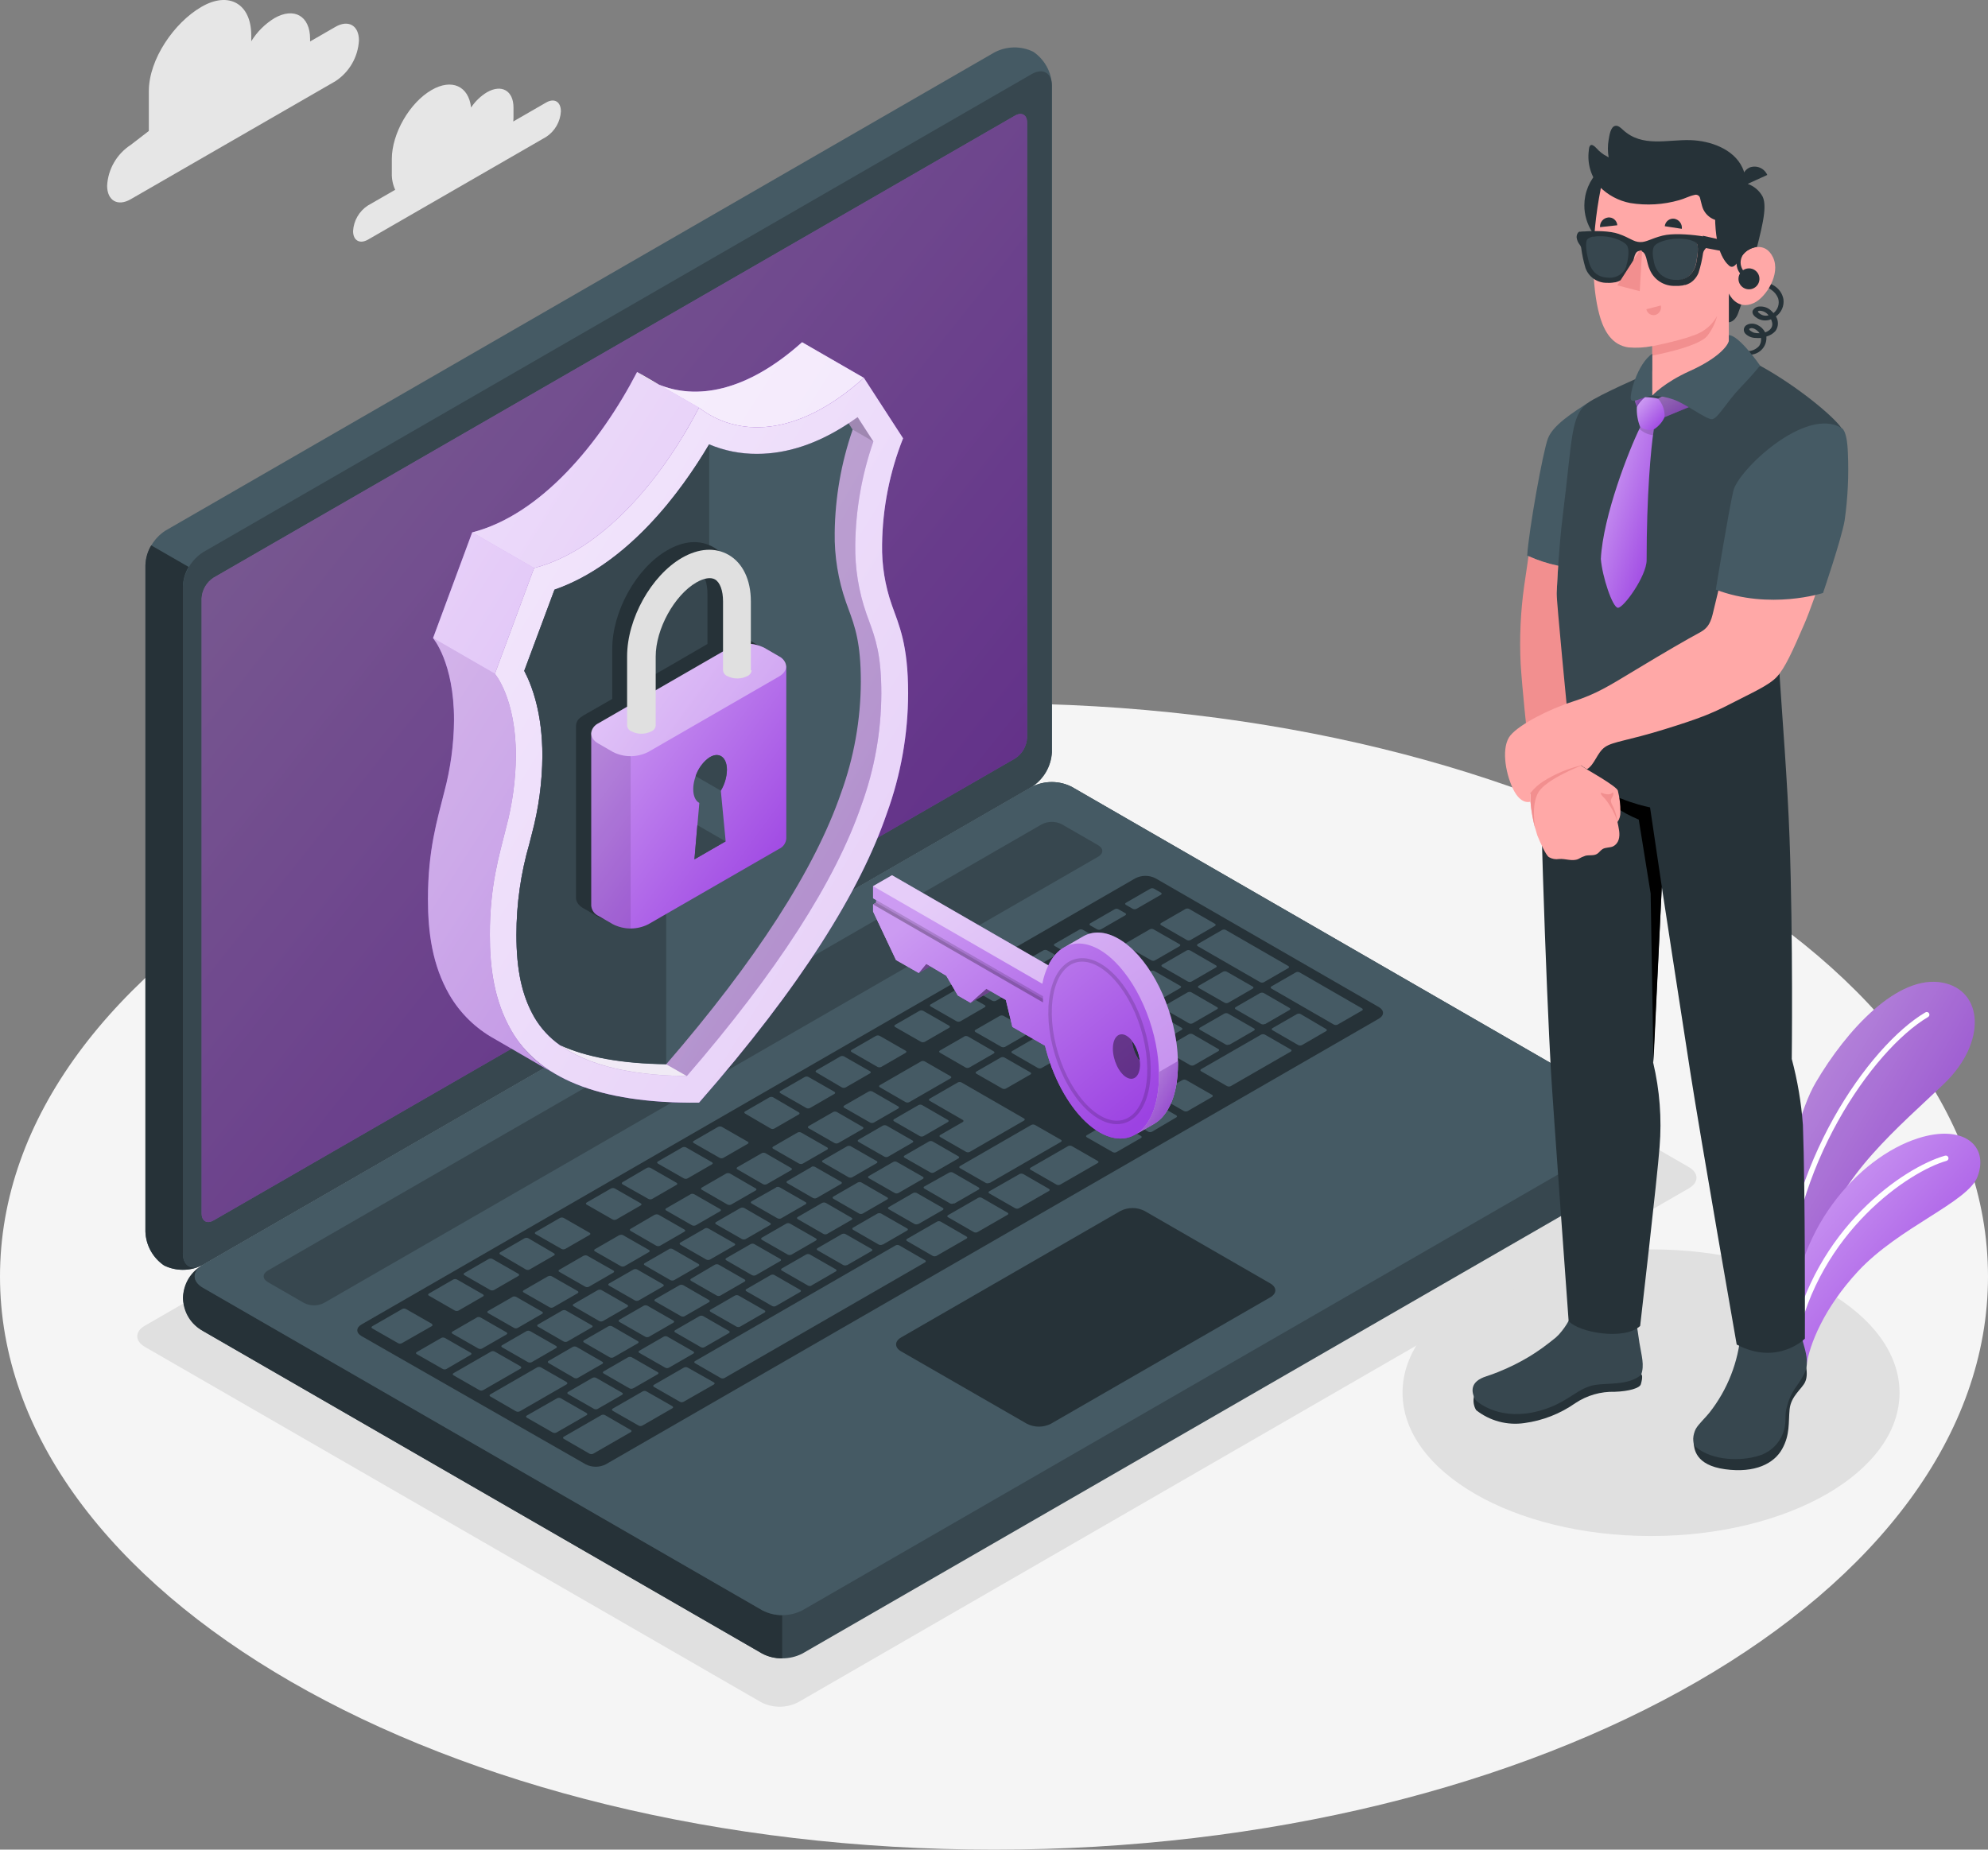<svg width="418" height="389" viewBox="0 0 418 389" fill="none" xmlns="http://www.w3.org/2000/svg">
<rect x="0" y="0" width="418" height="389" fill="#808080" stroke="none"/>
<g clip-path="url(#clip0_11_793)">
<path d="M209 389C324.428 389 418 335.034 418 268.464C418 201.895 324.428 147.929 209 147.929C93.573 147.929 0 201.895 0 268.464C0 335.034 93.573 389 209 389Z" fill="#F5F5F5"/>
<path d="M347.15 323.043C376.007 323.043 399.4 309.548 399.4 292.9C399.4 276.253 376.007 262.757 347.15 262.757C318.293 262.757 294.9 276.253 294.9 292.9C294.9 309.548 318.293 323.043 347.15 323.043Z" fill="#E0E0E0"/>
<path d="M160.083 358.022L30.453 283.255C28.327 282.03 28.327 280.033 30.453 278.808L217.855 170.713C219.049 170.109 220.368 169.794 221.706 169.794C223.044 169.794 224.363 170.109 225.557 170.713L355.115 245.463C357.24 246.697 357.24 248.684 355.115 249.909L167.785 358.022C166.591 358.626 165.272 358.941 163.934 358.941C162.596 358.941 161.277 358.626 160.083 358.022V358.022Z" fill="#E0E0E0"/>
<path d="M373.524 275.615C372.407 267.956 375.268 238.775 381.771 227.678C388.274 216.581 399.027 204.912 408.391 206.654C417.074 208.278 417.764 219.258 408.772 227.905C399.781 236.552 386.022 247.776 383.415 260.833L376.331 283.1L373.524 275.615Z" fill="url(#paint0_linear_11_793)"/>
<path opacity="0.1" d="M373.524 275.615C372.407 267.956 375.268 238.775 381.771 227.678C388.274 216.581 399.027 204.912 408.391 206.654C417.074 208.278 417.764 219.258 408.772 227.905C399.781 236.552 386.022 247.776 383.415 260.833L376.331 283.1L373.524 275.615Z" fill="black"/>
<path d="M375.604 273.21C375.723 273.179 375.828 273.109 375.903 273.013C375.978 272.916 376.02 272.797 376.022 272.675C376.431 245.753 393.651 220.827 405.403 213.886C405.468 213.849 405.525 213.8 405.57 213.741C405.615 213.682 405.648 213.615 405.667 213.543C405.685 213.471 405.689 213.396 405.678 213.322C405.667 213.249 405.642 213.178 405.603 213.115C405.567 213.049 405.518 212.991 405.459 212.945C405.4 212.899 405.333 212.866 405.26 212.847C405.188 212.828 405.112 212.825 405.038 212.837C404.965 212.848 404.894 212.875 404.831 212.915C392.851 219.984 375.304 245.336 374.859 272.657C374.858 272.731 374.872 272.804 374.899 272.873C374.926 272.941 374.966 273.004 375.018 273.057C375.069 273.11 375.131 273.153 375.199 273.182C375.267 273.211 375.34 273.227 375.413 273.228L375.604 273.21Z" fill="white"/>
<path d="M379.818 287.256C380.418 282.774 383.56 275.034 390.663 267.376C399.363 258.003 413.813 252.858 415.82 247.414C418.236 240.862 412.723 236.389 403.341 239.374C390.717 243.376 376.64 259.119 376.821 279.362L379.818 287.256Z" fill="url(#paint1_linear_11_793)"/>
<path d="M377.284 283.019C377.39 282.992 377.486 282.936 377.562 282.858C377.637 282.779 377.689 282.681 377.711 282.574C382.47 258.983 401.507 246.325 409.281 244.138C409.353 244.118 409.42 244.083 409.478 244.037C409.536 243.991 409.585 243.934 409.621 243.869C409.657 243.804 409.681 243.733 409.689 243.659C409.698 243.585 409.692 243.511 409.672 243.439C409.651 243.368 409.617 243.301 409.571 243.243C409.525 243.184 409.468 243.136 409.403 243.099C409.338 243.063 409.266 243.04 409.193 243.031C409.119 243.023 409.044 243.029 408.972 243.049C400.381 245.463 381.462 258.302 376.603 282.347C376.574 282.495 376.604 282.649 376.687 282.775C376.771 282.9 376.9 282.988 377.048 283.019C377.126 283.032 377.206 283.032 377.284 283.019Z" fill="white"/>
<path d="M114.836 21.559L107.915 25.552C107.951 25.25 107.969 24.947 107.969 24.644V22.63C107.969 19.073 105.472 17.63 102.384 19.409C101.051 20.219 99.913 21.312 99.051 22.612C98.542 18.129 95.018 16.46 90.749 18.928C86.127 21.595 82.385 28.074 82.385 33.446V36.449C82.354 37.643 82.596 38.829 83.093 39.915L77.344 43.227C76.44 43.815 75.687 44.608 75.148 45.542C74.608 46.475 74.296 47.522 74.238 48.599C74.238 50.577 75.628 51.375 77.344 50.414L114.836 28.791C115.737 28.201 116.487 27.407 117.025 26.474C117.563 25.541 117.874 24.494 117.933 23.419C117.933 21.378 116.543 20.57 114.836 21.559Z" fill="#E6E6E6"/>
<path d="M27.483 30.479L31.297 27.539V19.145C31.297 12.485 36.61 4.755 42.387 1.424C48.136 -1.906 52.831 0.798 52.831 7.449V8.674C54.049 6.704 55.709 5.045 57.681 3.829C61.841 1.434 65.201 3.375 65.201 8.166V8.72L70.523 5.653C73.248 4.074 75.473 5.353 75.473 8.502C75.381 10.219 74.884 11.891 74.024 13.38C73.164 14.87 71.965 16.137 70.523 17.077L27.483 41.902C24.758 43.481 22.524 42.202 22.524 39.044C22.618 37.327 23.116 35.657 23.978 34.169C24.84 32.681 26.04 31.416 27.483 30.479V30.479Z" fill="#E6E6E6"/>
<path d="M38.454 272.965C38.562 274.376 39.001 275.742 39.736 276.951C40.472 278.16 41.483 279.179 42.686 279.925L160.301 347.769C161.602 348.427 163.039 348.769 164.497 348.769C165.955 348.769 167.392 348.427 168.693 347.769L342.954 247.241C344.219 246.57 345.278 245.567 346.016 244.34C346.754 243.113 347.145 241.709 347.145 240.277C347.145 238.845 346.754 237.441 346.016 236.214C345.278 234.987 344.219 233.984 342.954 233.313L225.348 165.478C224.047 164.816 222.608 164.47 221.147 164.47C219.687 164.47 218.248 164.816 216.947 165.478L42.686 265.996C41.482 266.744 40.472 267.765 39.736 268.975C39.001 270.186 38.562 271.553 38.454 272.965V272.965Z" fill="#37474F"/>
<path d="M164.461 339.693V348.767C163 348.8 161.554 348.456 160.265 347.769L42.686 279.925C41.458 279.276 40.422 278.315 39.686 277.137C38.95 275.96 38.54 274.608 38.496 273.221C38.453 271.833 38.779 270.459 39.44 269.238C40.1 268.016 41.074 266.992 42.26 266.269C40.38 267.621 40.525 269.599 42.686 270.805L160.301 338.65C161.577 339.343 163.008 339.701 164.461 339.693V339.693Z" fill="#263238"/>
<path d="M34.512 266.151C33.341 265.359 32.374 264.302 31.689 263.065C31.004 261.829 30.621 260.449 30.571 259.037V118.866C30.649 117.411 31.07 115.996 31.799 114.735C32.528 113.473 33.545 112.402 34.767 111.607L209.073 11.034C210.326 10.365 211.72 10.002 213.141 9.976C214.562 9.949 215.969 10.259 217.247 10.879C218.418 11.671 219.385 12.728 220.07 13.965C220.755 15.201 221.138 16.581 221.188 17.993V158.21C221.108 159.664 220.685 161.08 219.954 162.341C219.224 163.602 218.206 164.674 216.983 165.469L42.686 265.996C41.434 266.667 40.039 267.031 38.618 267.058C37.197 267.084 35.79 266.774 34.512 266.151V266.151Z" fill="#455A64"/>
<path d="M42.16 266.25C40.957 266.794 39.649 267.067 38.33 267.049C37.01 267.032 35.71 266.725 34.522 266.151C33.352 265.357 32.386 264.3 31.701 263.064C31.016 261.828 30.632 260.448 30.58 259.037V118.866C30.613 117.393 31.029 115.955 31.788 114.692L39.662 119.229C38.905 120.492 38.489 121.93 38.454 123.403V263.583C38.454 266.06 40.071 267.176 42.16 266.25Z" fill="#263238"/>
<path d="M38.454 123.403V263.583C38.454 266.25 40.334 267.339 42.65 265.996L216.947 165.478C218.169 164.683 219.187 163.611 219.918 162.35C220.648 161.089 221.071 159.674 221.152 158.219V17.993C221.152 15.316 219.272 14.237 216.947 15.57L42.686 116.144C41.46 116.937 40.438 118.007 39.702 119.268C38.967 120.529 38.539 121.946 38.454 123.403Z" fill="#37474F"/>
<path d="M42.686 270.842L160.301 338.677C161.601 339.339 163.038 339.684 164.497 339.684C165.956 339.684 167.394 339.339 168.693 338.677L342.954 238.149C345.27 236.815 345.27 234.647 342.954 233.313L225.348 165.478C224.047 164.816 222.608 164.47 221.147 164.47C219.687 164.47 218.248 164.816 216.947 165.478L42.686 265.996C40.334 267.339 40.334 269.49 42.686 270.842Z" fill="#455A64"/>
<path d="M44.912 121.488L213.432 24.308C214.831 23.51 215.957 24.154 215.957 25.76V155.161C215.911 156.034 215.658 156.885 215.219 157.642C214.78 158.399 214.168 159.041 213.432 159.516L44.912 256.66C43.522 257.467 42.396 256.814 42.396 255.208V125.844C42.443 124.971 42.695 124.122 43.132 123.365C43.569 122.608 44.179 121.965 44.912 121.488Z" fill="url(#paint2_linear_11_793)"/>
<path opacity="0.4" d="M44.912 121.488L213.432 24.308C214.831 23.51 215.957 24.154 215.957 25.76V155.161C215.911 156.034 215.658 156.885 215.219 157.642C214.78 158.399 214.168 159.041 213.432 159.516L44.912 256.66C43.522 257.467 42.396 256.814 42.396 255.208V125.844C42.443 124.971 42.695 124.122 43.132 123.365C43.569 122.608 44.179 121.965 44.912 121.488Z" fill="black"/>
<path d="M56.31 267.212L219.063 173.353C219.713 173.022 220.432 172.849 221.161 172.849C221.89 172.849 222.609 173.022 223.259 173.353L230.897 177.754C232.06 178.426 232.06 179.505 230.897 180.177L68.117 274.027C67.467 274.358 66.748 274.531 66.019 274.531C65.289 274.531 64.57 274.358 63.921 274.027L56.31 269.635C55.147 268.963 55.147 267.884 56.31 267.212Z" fill="#37474F"/>
<path d="M75.991 278.563L238.735 184.705C239.387 184.374 240.107 184.202 240.838 184.202C241.568 184.202 242.289 184.374 242.94 184.705L289.932 211.808C291.085 212.479 291.085 213.559 289.932 214.231L127.36 307.971C126.709 308.3 125.991 308.471 125.262 308.471C124.533 308.471 123.814 308.3 123.164 307.971L76 280.986C74.838 280.315 74.838 279.235 75.991 278.563Z" fill="#263238"/>
<path d="M219.009 224.611L224.131 221.662C224.349 221.535 224.358 221.335 224.131 221.208L218.727 218.087C218.605 218.029 218.472 217.999 218.337 217.999C218.201 217.999 218.068 218.029 217.946 218.087L212.824 221.045C212.606 221.163 212.597 221.372 212.824 221.49L218.228 224.611C218.35 224.669 218.483 224.699 218.618 224.699C218.753 224.699 218.887 224.669 219.009 224.611ZM210.226 213.641L205.104 216.59C204.886 216.717 204.886 216.916 205.104 217.043L210.553 220.165C210.675 220.223 210.808 220.253 210.944 220.253C211.079 220.253 211.212 220.223 211.334 220.165L216.457 217.216C216.674 217.089 216.674 216.88 216.457 216.762L211.007 213.641C210.885 213.583 210.752 213.553 210.617 213.553C210.482 213.553 210.348 213.583 210.226 213.641ZM193.678 223.214L185.005 228.213C184.787 228.34 184.778 228.54 185.005 228.667L190.409 231.788C190.531 231.846 190.664 231.876 190.799 231.876C190.934 231.876 191.068 231.846 191.19 231.788L199.863 226.789C200.081 226.662 200.081 226.462 199.863 226.335L194.414 223.214C194.299 223.159 194.173 223.13 194.046 223.13C193.919 223.13 193.793 223.159 193.678 223.214V223.214ZM202.761 217.987L197.629 220.936C197.42 221.063 197.411 221.272 197.629 221.39L203.033 224.511C203.155 224.569 203.288 224.599 203.424 224.599C203.559 224.599 203.692 224.569 203.814 224.511L208.936 221.562C209.154 221.435 209.163 221.236 208.936 221.109L203.533 217.987C203.411 217.923 203.277 217.888 203.141 217.883C203.004 217.878 202.868 217.905 202.742 217.96L202.761 217.987ZM182.634 229.565L177.512 232.514C177.294 232.641 177.294 232.841 177.512 232.968L182.961 236.089C183.083 236.147 183.217 236.177 183.352 236.177C183.487 236.177 183.62 236.147 183.742 236.089L188.865 233.131C188.911 233.115 188.95 233.085 188.979 233.045C189.007 233.005 189.022 232.958 189.022 232.909C189.022 232.86 189.007 232.813 188.979 232.773C188.95 232.733 188.911 232.703 188.865 232.687L183.461 229.565C183.333 229.5 183.191 229.466 183.048 229.466C182.904 229.466 182.762 229.5 182.634 229.565ZM175.151 233.884L170.028 236.824C169.81 236.951 169.801 237.151 170.028 237.278L175.478 240.399C175.6 240.457 175.733 240.487 175.868 240.487C176.003 240.487 176.137 240.457 176.259 240.399L181.381 237.45C181.599 237.323 181.608 237.115 181.381 236.997L175.977 233.875C175.849 233.81 175.707 233.776 175.564 233.776C175.42 233.776 175.279 233.81 175.151 233.875V233.884ZM196.385 246.588L201.507 243.63C201.725 243.503 201.734 243.303 201.507 243.176L196.103 240.064C195.983 240.001 195.849 239.968 195.713 239.968C195.577 239.968 195.443 240.001 195.322 240.064L190.2 243.022C189.982 243.149 189.973 243.348 190.2 243.475L195.649 246.588C195.765 246.642 195.891 246.669 196.018 246.667C196.145 246.666 196.271 246.635 196.385 246.579V246.588ZM188.91 250.898L194.033 247.94C194.25 247.813 194.25 247.613 194.033 247.486L188.583 244.374C188.463 244.311 188.329 244.278 188.193 244.278C188.057 244.278 187.923 244.311 187.802 244.374L182.68 247.332C182.462 247.459 182.462 247.658 182.68 247.785L188.129 250.898C188.25 250.96 188.384 250.993 188.52 250.993C188.656 250.993 188.79 250.96 188.91 250.898ZM181.417 255.217L186.54 252.259C186.758 252.132 186.767 251.932 186.54 251.814L181.136 248.693C181.015 248.63 180.881 248.597 180.745 248.597C180.609 248.597 180.475 248.63 180.355 248.693L175.223 251.651C175.014 251.778 175.005 251.977 175.223 252.104L180.627 255.217C180.748 255.28 180.882 255.312 181.018 255.312C181.154 255.312 181.288 255.28 181.408 255.217H181.417ZM173.915 259.509L179.047 256.551C179.265 256.423 179.265 256.224 179.047 256.106L173.643 252.985C173.521 252.927 173.388 252.896 173.252 252.896C173.117 252.896 172.984 252.927 172.862 252.985L167.739 255.943C167.522 256.07 167.522 256.269 167.739 256.396L173.143 259.509C173.263 259.57 173.395 259.602 173.529 259.602C173.664 259.602 173.796 259.57 173.915 259.509ZM211.525 228.93L216.647 225.981C216.865 225.854 216.865 225.654 216.647 225.527L211.198 222.406C211.076 222.348 210.942 222.318 210.807 222.318C210.672 222.318 210.539 222.348 210.417 222.406L205.294 225.364C205.248 225.38 205.209 225.411 205.181 225.45C205.152 225.49 205.137 225.538 205.137 225.586C205.137 225.635 205.152 225.683 205.181 225.722C205.209 225.762 205.248 225.792 205.294 225.809L210.744 228.93C210.864 228.993 210.998 229.026 211.134 229.026C211.27 229.026 211.404 228.993 211.525 228.93V228.93ZM203.878 242.268L215.303 235.672C215.521 235.545 215.53 235.345 215.303 235.218L202.17 227.651C202.05 227.588 201.916 227.555 201.78 227.555C201.644 227.555 201.51 227.588 201.389 227.651L195.477 231.062C195.259 231.189 195.259 231.389 195.477 231.516L202.434 235.527C202.642 235.645 202.642 235.844 202.434 235.971L197.702 238.693C197.484 238.82 197.484 239.02 197.702 239.138L203.151 242.259C203.264 242.315 203.388 242.344 203.513 242.346C203.639 242.348 203.763 242.321 203.878 242.268V242.268ZM167.658 238.203L162.572 241.143C162.354 241.27 162.354 241.479 162.572 241.597L168.021 244.718C168.143 244.776 168.276 244.807 168.412 244.807C168.547 244.807 168.68 244.776 168.802 244.718L173.924 241.769C174.142 241.642 174.142 241.443 173.924 241.316L168.475 238.194C168.348 238.131 168.208 238.097 168.066 238.097C167.924 238.097 167.785 238.131 167.658 238.194V238.203ZM160.174 242.523L155.043 245.472C154.834 245.599 154.825 245.807 155.043 245.925L160.446 249.047C160.568 249.105 160.702 249.135 160.837 249.135C160.972 249.135 161.106 249.105 161.228 249.047L166.35 246.098C166.568 245.971 166.577 245.771 166.35 245.644L160.946 242.523C160.826 242.464 160.694 242.434 160.561 242.432C160.428 242.43 160.295 242.458 160.174 242.513V242.523ZM120.721 289.788C120.84 289.85 120.972 289.883 121.107 289.883C121.241 289.883 121.374 289.85 121.493 289.788L126.624 286.839C126.674 286.825 126.717 286.795 126.748 286.754C126.779 286.713 126.796 286.663 126.796 286.612C126.796 286.561 126.779 286.511 126.748 286.47C126.717 286.429 126.674 286.399 126.624 286.385L121.22 283.264C121.098 283.206 120.965 283.175 120.83 283.175C120.695 283.175 120.561 283.206 120.439 283.264L115.344 286.213C115.298 286.229 115.258 286.259 115.23 286.299C115.202 286.339 115.187 286.386 115.187 286.435C115.187 286.484 115.202 286.531 115.23 286.571C115.258 286.611 115.298 286.641 115.344 286.657L120.721 289.788ZM100.259 277.084L95.136 280.042C94.918 280.169 94.918 280.369 95.136 280.496L100.586 283.608C100.706 283.671 100.84 283.704 100.976 283.704C101.112 283.704 101.246 283.671 101.367 283.608L106.498 280.65C106.716 280.523 106.716 280.324 106.498 280.206L101.049 277.084C100.929 277.017 100.794 276.98 100.656 276.977C100.518 276.974 100.382 277.005 100.259 277.066V277.084ZM111.021 286.476C111.143 286.534 111.276 286.564 111.412 286.564C111.547 286.564 111.68 286.534 111.802 286.476L116.924 283.518C117.142 283.391 117.142 283.191 116.924 283.064L111.475 279.952C111.356 279.889 111.224 279.856 111.089 279.856C110.955 279.856 110.822 279.889 110.703 279.952L105.572 282.91C105.354 283.037 105.354 283.236 105.572 283.354L111.021 286.476ZM133.163 291.974L138.286 289.016C138.504 288.889 138.513 288.69 138.286 288.572L132.837 285.45C132.715 285.392 132.581 285.362 132.446 285.362C132.311 285.362 132.177 285.392 132.055 285.45L126.933 288.408C126.715 288.535 126.706 288.735 126.933 288.862L132.337 291.974C132.465 292.042 132.608 292.076 132.753 292.073C132.897 292.07 133.039 292.03 133.163 291.956V291.974ZM124.899 296.303C125.018 296.363 125.151 296.395 125.285 296.395C125.419 296.395 125.551 296.363 125.671 296.303L130.802 293.345C131.02 293.218 131.02 293.018 130.802 292.9L125.353 289.779C125.231 289.72 125.097 289.69 124.962 289.69C124.827 289.69 124.694 289.72 124.572 289.779L119.449 292.737C119.231 292.864 119.231 293.063 119.449 293.19L124.899 296.303ZM107.751 272.765L102.629 275.705C102.411 275.832 102.402 276.032 102.629 276.159L108.078 279.271C108.199 279.334 108.333 279.367 108.469 279.367C108.605 279.367 108.739 279.334 108.859 279.271L113.982 276.313C114.2 276.186 114.209 275.986 113.982 275.869L108.533 272.747C108.412 272.684 108.278 272.652 108.142 272.652C108.006 272.652 107.872 272.684 107.751 272.747V272.765ZM145.197 251.17L140.066 254.128C140.02 254.144 139.98 254.174 139.952 254.214C139.924 254.254 139.909 254.301 139.909 254.35C139.909 254.399 139.924 254.446 139.952 254.486C139.98 254.526 140.02 254.556 140.066 254.572L145.515 257.694C145.637 257.752 145.771 257.782 145.906 257.782C146.041 257.782 146.174 257.752 146.296 257.694L151.419 254.736C151.637 254.609 151.637 254.409 151.419 254.282L145.969 251.161C145.85 251.099 145.719 251.066 145.584 251.064C145.45 251.062 145.318 251.092 145.197 251.152V251.17ZM115.226 268.41L110.104 271.368C109.886 271.495 109.886 271.695 110.104 271.813L115.553 274.934C115.674 274.997 115.808 275.03 115.944 275.03C116.08 275.03 116.214 274.997 116.334 274.934L121.457 271.976C121.674 271.849 121.674 271.649 121.457 271.522L116.007 268.41C115.886 268.351 115.753 268.323 115.619 268.326C115.485 268.329 115.353 268.364 115.235 268.428L115.226 268.41ZM152.681 246.805L147.559 249.763C147.513 249.78 147.473 249.81 147.445 249.85C147.417 249.889 147.402 249.937 147.402 249.986C147.402 250.034 147.417 250.082 147.445 250.122C147.473 250.162 147.513 250.192 147.559 250.208L152.963 253.329C153.085 253.387 153.218 253.418 153.353 253.418C153.488 253.418 153.622 253.387 153.744 253.329L158.875 250.38C158.925 250.366 158.968 250.337 158.999 250.296C159.03 250.255 159.047 250.205 159.047 250.154C159.047 250.102 159.03 250.052 158.999 250.011C158.968 249.971 158.925 249.941 158.875 249.927L153.489 246.805C153.364 246.743 153.226 246.711 153.085 246.711C152.945 246.711 152.807 246.743 152.681 246.805ZM137.705 255.444L132.6 258.429C132.382 258.556 132.373 258.755 132.6 258.873L138.004 261.995C138.126 262.053 138.26 262.083 138.395 262.083C138.53 262.083 138.663 262.053 138.785 261.995L143.908 259.037C144.126 258.91 144.135 258.71 143.908 258.583L138.458 255.462C138.339 255.409 138.211 255.383 138.081 255.384C137.95 255.386 137.822 255.415 137.705 255.471V255.444ZM130.212 259.763L125.089 262.721C124.871 262.848 124.871 263.047 125.089 263.165L130.539 266.287C130.661 266.345 130.794 266.375 130.929 266.375C131.064 266.375 131.198 266.345 131.32 266.287L136.442 263.329C136.66 263.202 136.66 263.002 136.442 262.875L130.993 259.763C130.87 259.704 130.735 259.676 130.599 259.681C130.463 259.685 130.33 259.723 130.212 259.79V259.763ZM122.728 264.082L117.606 267.04C117.388 267.167 117.379 267.366 117.606 267.484L123.055 270.606C123.176 270.669 123.31 270.701 123.446 270.701C123.581 270.701 123.715 270.669 123.836 270.606L128.958 267.648C129.176 267.521 129.185 267.321 128.958 267.194L123.518 264.109C123.396 264.045 123.261 264.011 123.123 264.011C122.985 264.011 122.85 264.045 122.728 264.109V264.082ZM158.939 268.174L164.061 265.216C164.279 265.098 164.288 264.889 164.061 264.771L158.612 261.65C158.491 261.587 158.357 261.554 158.221 261.554C158.085 261.554 157.951 261.587 157.831 261.65L152.708 264.599C152.49 264.726 152.481 264.926 152.708 265.053L158.112 268.174C158.24 268.239 158.382 268.273 158.526 268.273C158.669 268.273 158.811 268.239 158.939 268.174V268.174ZM226.783 204.086L221.661 207.044C221.443 207.171 221.434 207.371 221.661 207.498L227.065 210.61C227.185 210.673 227.319 210.706 227.455 210.706C227.591 210.706 227.725 210.673 227.846 210.61L232.968 207.652C233.186 207.525 233.195 207.326 232.968 207.208L227.564 204.086C227.443 204.023 227.31 203.991 227.174 203.991C227.038 203.991 226.904 204.023 226.783 204.086V204.086ZM217.701 209.322L212.578 212.271C212.36 212.398 212.351 212.597 212.578 212.724L218.028 215.846C218.15 215.904 218.283 215.934 218.418 215.934C218.553 215.934 218.687 215.904 218.809 215.846L223.931 212.888C224.149 212.77 224.158 212.561 223.931 212.443L218.527 209.322C218.402 209.259 218.263 209.227 218.123 209.227C217.983 209.227 217.845 209.259 217.719 209.322H217.701ZM234.321 199.767L229.19 202.725C228.972 202.852 228.972 203.052 229.19 203.179L234.639 206.291C234.76 206.354 234.894 206.387 235.03 206.387C235.166 206.387 235.3 206.354 235.42 206.291L240.543 203.333C240.761 203.206 240.761 203.006 240.543 202.879L235.139 199.767C235.014 199.698 234.873 199.662 234.73 199.662C234.587 199.662 234.446 199.698 234.321 199.767V199.767ZM194.178 238.938L199.3 235.98C199.518 235.853 199.527 235.654 199.3 235.536L193.896 232.414C193.776 232.352 193.642 232.319 193.506 232.319C193.37 232.319 193.236 232.352 193.115 232.414L188.002 235.372C187.784 235.499 187.775 235.699 188.002 235.826L193.406 238.938C193.525 239 193.658 239.032 193.792 239.032C193.926 239.032 194.058 239 194.178 238.938ZM242.541 195.448C242.42 195.385 242.286 195.352 242.15 195.352C242.014 195.352 241.88 195.385 241.76 195.448L236.637 198.406C236.419 198.533 236.419 198.733 236.637 198.86L242.087 201.972C242.205 202.035 242.338 202.068 242.473 202.068C242.607 202.068 242.74 202.035 242.859 201.972L247.99 199.014C248.039 199 248.083 198.97 248.114 198.929C248.145 198.888 248.161 198.838 248.161 198.787C248.161 198.736 248.145 198.686 248.114 198.645C248.083 198.604 248.039 198.574 247.99 198.56L242.541 195.448ZM166.432 263.855L171.554 260.897C171.772 260.77 171.772 260.57 171.554 260.452L166.105 257.331C165.985 257.27 165.853 257.239 165.719 257.239C165.585 257.239 165.452 257.27 165.333 257.331L160.201 260.289C159.983 260.416 159.983 260.616 160.201 260.743L165.651 263.864C165.773 263.921 165.907 263.949 166.042 263.948C166.177 263.946 166.31 263.914 166.432 263.855V263.855ZM258.271 210.882L263.393 207.924C263.611 207.797 263.611 207.598 263.393 207.48L257.944 204.358C257.822 204.3 257.689 204.27 257.554 204.27C257.418 204.27 257.285 204.3 257.163 204.358L252.041 207.316C251.823 207.443 251.823 207.643 252.041 207.77L257.49 210.882C257.611 210.945 257.745 210.978 257.881 210.978C258.016 210.978 258.15 210.945 258.271 210.882V210.882ZM243.058 210.746L248.181 207.788C248.399 207.661 248.399 207.462 248.181 207.344L242.731 204.222C242.609 204.164 242.476 204.134 242.341 204.134C242.206 204.134 242.072 204.164 241.95 204.222L236.828 207.18C236.61 207.307 236.61 207.507 236.828 207.634L242.277 210.746C242.398 210.809 242.532 210.842 242.668 210.842C242.804 210.842 242.938 210.809 243.058 210.746V210.746ZM250.27 199.903C250.149 199.84 250.015 199.808 249.879 199.808C249.743 199.808 249.609 199.84 249.489 199.903L244.366 202.861C244.148 202.988 244.139 203.188 244.366 203.315L249.761 206.427C249.882 206.49 250.016 206.523 250.152 206.523C250.288 206.523 250.421 206.49 250.542 206.427L255.664 203.469C255.882 203.342 255.891 203.143 255.664 203.025L250.27 199.903ZM251.841 198.996L264.974 206.563C265.094 206.626 265.228 206.659 265.364 206.659C265.5 206.659 265.634 206.626 265.755 206.563L270.877 203.605C271.095 203.478 271.104 203.279 270.877 203.161L257.744 195.584C257.624 195.521 257.49 195.489 257.354 195.489C257.218 195.489 257.084 195.521 256.963 195.584L251.841 198.542C251.632 198.715 251.632 198.869 251.841 198.996V198.996ZM234.512 208.541L229.38 211.499C229.331 211.514 229.288 211.543 229.257 211.584C229.226 211.625 229.209 211.675 229.209 211.726C229.209 211.778 229.226 211.827 229.257 211.868C229.288 211.909 229.331 211.939 229.38 211.953L234.784 215.065C234.905 215.128 235.039 215.161 235.175 215.161C235.311 215.161 235.445 215.128 235.565 215.065L240.688 212.107C240.906 211.98 240.906 211.781 240.688 211.663L235.284 208.541C235.163 208.485 235.031 208.455 234.898 208.455C234.765 208.455 234.633 208.485 234.512 208.541V208.541ZM178.148 241.053L173.016 244.011C172.967 244.025 172.924 244.054 172.893 244.095C172.862 244.136 172.845 244.186 172.845 244.237C172.845 244.289 172.862 244.339 172.893 244.38C172.924 244.42 172.967 244.45 173.016 244.464L178.42 247.586C178.542 247.644 178.676 247.674 178.811 247.674C178.946 247.674 179.079 247.644 179.201 247.586L184.324 244.628C184.542 244.501 184.542 244.301 184.324 244.183L178.874 241.062C178.76 241.01 178.637 240.983 178.512 240.981C178.387 240.98 178.263 241.004 178.148 241.053V241.053ZM249.997 215.211C250.119 215.269 250.253 215.299 250.388 215.299C250.523 215.299 250.656 215.269 250.778 215.211L255.901 212.253C256.119 212.126 256.128 211.926 255.901 211.808L250.506 208.696C250.384 208.638 250.25 208.607 250.115 208.607C249.98 208.607 249.847 208.638 249.725 208.696L244.602 211.654C244.384 211.781 244.375 211.98 244.602 212.107L249.997 215.211ZM185.631 236.733L180.509 239.692C180.291 239.819 180.291 240.018 180.509 240.145L185.958 243.258C186.079 243.32 186.213 243.353 186.349 243.353C186.485 243.353 186.619 243.32 186.739 243.258L191.862 240.299C192.08 240.172 192.08 239.973 191.862 239.855L186.413 236.733C186.291 236.675 186.157 236.645 186.022 236.645C185.887 236.645 185.753 236.675 185.631 236.733V236.733ZM128.205 285.459C128.327 285.518 128.46 285.548 128.595 285.548C128.73 285.548 128.864 285.518 128.986 285.459L134.108 282.51C134.326 282.383 134.335 282.184 134.108 282.057L128.704 278.935C128.582 278.877 128.449 278.847 128.314 278.847C128.178 278.847 128.045 278.877 127.923 278.935L122.801 281.884C122.583 282.011 122.574 282.22 122.801 282.338L128.205 285.459ZM118.214 275.614L113.11 278.563C113.064 278.58 113.024 278.61 112.996 278.65C112.968 278.689 112.953 278.737 112.953 278.786C112.953 278.834 112.968 278.882 112.996 278.922C113.024 278.962 113.064 278.992 113.11 279.008L118.514 282.129C118.636 282.187 118.769 282.218 118.904 282.218C119.04 282.218 119.173 282.187 119.295 282.129L124.426 279.171C124.476 279.157 124.519 279.128 124.55 279.087C124.581 279.046 124.598 278.996 124.598 278.945C124.598 278.893 124.581 278.843 124.55 278.802C124.519 278.762 124.476 278.732 124.426 278.718L118.977 275.596C118.859 275.547 118.731 275.522 118.603 275.526C118.474 275.529 118.348 275.559 118.232 275.614H118.214ZM136.46 281.131L141.583 278.182C141.801 278.055 141.801 277.856 141.583 277.729L136.133 274.607C136.011 274.549 135.878 274.519 135.743 274.519C135.608 274.519 135.474 274.549 135.352 274.607L130.23 277.556C130.012 277.683 130.012 277.883 130.23 278.01L135.679 281.131C135.804 281.192 135.94 281.224 136.079 281.224C136.217 281.224 136.354 281.192 136.478 281.131H136.46ZM143.944 276.812L149.066 273.863C149.284 273.736 149.294 273.527 149.066 273.41L143.663 270.288C143.541 270.23 143.407 270.2 143.272 270.2C143.137 270.2 143.003 270.23 142.881 270.288L137.759 273.237C137.541 273.364 137.532 273.564 137.759 273.691L143.208 276.812C143.327 276.866 143.455 276.894 143.585 276.894C143.715 276.894 143.844 276.866 143.962 276.812H143.944ZM151.437 272.493L156.559 269.535C156.605 269.519 156.645 269.489 156.673 269.449C156.701 269.409 156.716 269.361 156.716 269.313C156.716 269.264 156.701 269.216 156.673 269.177C156.645 269.137 156.605 269.107 156.559 269.09L151.11 265.969C150.988 265.911 150.855 265.881 150.719 265.881C150.584 265.881 150.451 265.911 150.329 265.969L145.315 268.927C145.098 269.054 145.098 269.254 145.315 269.381L150.765 272.502C150.987 272.59 151.235 272.587 151.455 272.493H151.437ZM125.725 271.304L120.594 274.262C120.548 274.279 120.508 274.309 120.48 274.349C120.452 274.389 120.437 274.436 120.437 274.485C120.437 274.534 120.452 274.581 120.48 274.621C120.508 274.661 120.548 274.691 120.594 274.707L125.998 277.828C126.118 277.891 126.252 277.924 126.388 277.924C126.524 277.924 126.658 277.891 126.779 277.828L131.901 274.879C132.119 274.752 132.128 274.553 131.901 274.426L126.452 271.304C126.337 271.254 126.213 271.229 126.088 271.229C125.963 271.229 125.84 271.254 125.725 271.304ZM133.209 266.985L128.059 269.934C128.013 269.951 127.974 269.981 127.945 270.021C127.917 270.06 127.902 270.108 127.902 270.157C127.902 270.205 127.917 270.253 127.945 270.293C127.974 270.332 128.013 270.363 128.059 270.379L133.509 273.5C133.631 273.558 133.764 273.588 133.899 273.588C134.034 273.588 134.168 273.558 134.29 273.5L139.412 270.551C139.63 270.424 139.63 270.225 139.412 270.098L133.963 266.976C133.844 266.922 133.716 266.894 133.586 266.894C133.456 266.894 133.327 266.922 133.209 266.976V266.985ZM163.18 249.745L158.031 252.649C157.813 252.776 157.813 252.975 158.031 253.103L163.48 256.224C163.602 256.282 163.735 256.312 163.87 256.312C164.006 256.312 164.139 256.282 164.261 256.224L169.383 253.266C169.429 253.25 169.469 253.219 169.497 253.18C169.525 253.14 169.54 253.092 169.54 253.044C169.54 252.995 169.525 252.947 169.497 252.907C169.469 252.868 169.429 252.838 169.383 252.821L163.934 249.7C163.816 249.639 163.685 249.607 163.553 249.607C163.42 249.607 163.289 249.639 163.171 249.7L163.18 249.745ZM155.678 254.064L150.556 257.013C150.338 257.14 150.329 257.34 150.556 257.467L156.005 260.588C156.127 260.646 156.261 260.677 156.396 260.677C156.531 260.677 156.664 260.646 156.786 260.588L161.909 257.639C162.127 257.512 162.136 257.304 161.909 257.186L156.505 254.064C156.377 253.999 156.235 253.965 156.092 253.965C155.948 253.965 155.806 253.999 155.678 254.064V254.064ZM170.655 245.417L165.533 248.375C165.315 248.502 165.315 248.702 165.533 248.829L170.936 251.95C171.058 252.008 171.192 252.038 171.327 252.038C171.462 252.038 171.596 252.008 171.718 251.95L176.849 248.992C176.895 248.976 176.935 248.946 176.963 248.906C176.991 248.866 177.006 248.819 177.006 248.77C177.006 248.721 176.991 248.674 176.963 248.634C176.935 248.594 176.895 248.564 176.849 248.548L171.4 245.426C171.286 245.365 171.162 245.328 171.033 245.319C170.905 245.31 170.776 245.328 170.655 245.372V245.417ZM140.684 262.703L135.561 265.651C135.343 265.779 135.334 265.987 135.561 266.105L140.965 269.227C141.087 269.285 141.221 269.315 141.356 269.315C141.491 269.315 141.624 269.285 141.746 269.227L146.869 266.278C147.087 266.151 147.096 265.951 146.869 265.824L141.465 262.703C141.348 262.64 141.22 262.604 141.088 262.596C140.956 262.588 140.825 262.609 140.702 262.657L140.684 262.703ZM148.167 258.383L143.063 261.323C142.845 261.45 142.845 261.65 143.063 261.777L148.512 264.898C148.634 264.956 148.768 264.987 148.903 264.987C149.038 264.987 149.172 264.956 149.294 264.898L154.416 261.949C154.634 261.822 154.634 261.614 154.416 261.496L148.967 258.374C148.847 258.311 148.715 258.274 148.58 258.268C148.445 258.262 148.31 258.286 148.185 258.338L148.167 258.383ZM140.656 287.637L145.779 284.679C145.997 284.552 145.997 284.352 145.779 284.234L140.329 281.113C140.209 281.05 140.075 281.018 139.939 281.018C139.803 281.018 139.669 281.05 139.548 281.113L134.426 284.071C134.208 284.198 134.208 284.398 134.426 284.525L139.875 287.637C139.996 287.7 140.13 287.733 140.266 287.733C140.402 287.733 140.536 287.7 140.656 287.637ZM98.996 284.507L93.547 281.385C93.427 281.325 93.295 281.293 93.161 281.293C93.027 281.293 92.894 281.325 92.775 281.385L87.643 284.343C87.594 284.357 87.551 284.387 87.52 284.428C87.489 284.469 87.472 284.519 87.472 284.57C87.472 284.621 87.489 284.671 87.52 284.712C87.551 284.753 87.594 284.783 87.643 284.797L93.093 287.909C93.213 287.972 93.347 288.005 93.483 288.005C93.619 288.005 93.753 287.972 93.874 287.909L98.996 284.915C99.169 284.824 99.169 284.625 98.996 284.507ZM109.477 287.365L104.028 284.253C103.907 284.19 103.773 284.157 103.637 284.157C103.501 284.157 103.367 284.19 103.247 284.253L95.363 288.79C95.145 288.917 95.145 289.116 95.363 289.243L100.813 292.365C100.932 292.425 101.064 292.457 101.199 292.457C101.333 292.457 101.465 292.425 101.585 292.365L109.468 287.828C109.65 287.692 109.659 287.492 109.441 287.365H109.477ZM90.804 278.409L85.355 275.297C85.234 275.234 85.1 275.201 84.964 275.201C84.828 275.201 84.694 275.234 84.574 275.297L78.271 278.926C78.053 279.053 78.053 279.253 78.271 279.38L83.72 282.492C83.839 282.555 83.971 282.588 84.106 282.588C84.24 282.588 84.373 282.555 84.492 282.492L90.849 278.863C90.977 278.736 90.977 278.563 90.768 278.409H90.804ZM95.636 275.624C95.758 275.682 95.891 275.712 96.026 275.712C96.161 275.712 96.295 275.682 96.417 275.624L101.539 272.665C101.757 272.538 101.766 272.339 101.539 272.212L96.09 269.09C95.968 269.032 95.835 269.002 95.699 269.002C95.564 269.002 95.431 269.032 95.309 269.09L90.186 272.048C89.969 272.176 89.959 272.375 90.186 272.493L95.636 275.624ZM119.177 290.686L113.728 287.565C113.608 287.504 113.476 287.472 113.342 287.472C113.207 287.472 113.075 287.504 112.956 287.565L103.101 293.245C102.883 293.372 102.874 293.571 103.101 293.698L108.505 296.82C108.627 296.878 108.761 296.908 108.896 296.908C109.031 296.908 109.164 296.878 109.286 296.82L119.141 291.14C119.349 291.013 119.349 290.813 119.141 290.686H119.177ZM123.355 297.192L117.905 294.07C117.786 294.01 117.653 293.978 117.519 293.978C117.385 293.978 117.253 294.01 117.133 294.07L110.776 297.7C110.558 297.827 110.558 298.027 110.776 298.154L116.225 301.275C116.347 301.333 116.481 301.363 116.616 301.363C116.751 301.363 116.884 301.333 117.006 301.275L123.309 297.645C123.359 297.632 123.403 297.604 123.435 297.563C123.466 297.523 123.484 297.473 123.485 297.422C123.486 297.371 123.471 297.321 123.44 297.279C123.41 297.237 123.367 297.207 123.318 297.192H123.355ZM151.319 243.512C151.441 243.57 151.574 243.6 151.709 243.6C151.844 243.6 151.978 243.57 152.1 243.512L157.222 240.554C157.44 240.426 157.44 240.227 157.222 240.109L151.773 236.988C151.651 236.93 151.518 236.899 151.382 236.899C151.247 236.899 151.114 236.93 150.992 236.988L145.87 239.946C145.652 240.073 145.652 240.272 145.87 240.399L151.319 243.512ZM136.342 252.15C136.464 252.208 136.598 252.238 136.733 252.238C136.868 252.238 137.001 252.208 137.123 252.15L142.246 249.192C142.292 249.175 142.331 249.145 142.36 249.105C142.388 249.066 142.403 249.018 142.403 248.969C142.403 248.921 142.388 248.873 142.36 248.833C142.331 248.794 142.292 248.763 142.246 248.747L136.796 245.626C136.676 245.563 136.542 245.53 136.406 245.53C136.27 245.53 136.136 245.563 136.015 245.626L130.902 248.62C130.684 248.747 130.684 248.947 130.902 249.074L136.342 252.15ZM103.092 271.304C103.214 271.362 103.348 271.393 103.483 271.393C103.618 271.393 103.751 271.362 103.873 271.304L108.996 268.346C109.214 268.219 109.214 268.02 108.996 267.893L103.546 264.771C103.424 264.713 103.291 264.683 103.156 264.683C103.021 264.683 102.887 264.713 102.765 264.771L97.643 267.729C97.597 267.746 97.557 267.776 97.529 267.816C97.501 267.855 97.486 267.903 97.486 267.952C97.486 268 97.501 268.048 97.529 268.088C97.557 268.128 97.597 268.158 97.643 268.174L103.092 271.304ZM143.79 247.831C143.912 247.889 144.045 247.919 144.18 247.919C144.315 247.919 144.449 247.889 144.571 247.831L149.693 244.873C149.911 244.755 149.92 244.546 149.693 244.428L144.244 241.307C144.122 241.249 143.988 241.218 143.853 241.218C143.718 241.218 143.585 241.249 143.463 241.307L138.34 244.265C138.122 244.392 138.113 244.591 138.34 244.718L143.79 247.831ZM128.813 256.469C128.935 256.527 129.069 256.557 129.204 256.557C129.339 256.557 129.472 256.527 129.594 256.469L134.717 253.511C134.935 253.393 134.944 253.184 134.717 253.066L129.267 249.945C129.145 249.887 129.012 249.857 128.877 249.857C128.742 249.857 128.608 249.887 128.486 249.945L123.364 252.894C123.146 253.021 123.137 253.22 123.364 253.348L128.813 256.469ZM127.215 297.618C127.094 297.555 126.96 297.523 126.824 297.523C126.688 297.523 126.554 297.555 126.434 297.618L118.55 302.155C118.332 302.282 118.323 302.491 118.55 302.609L123.954 305.73C124.076 305.788 124.21 305.818 124.345 305.818C124.48 305.818 124.613 305.788 124.735 305.73L132.619 301.193C132.837 301.066 132.846 300.867 132.619 300.749L127.215 297.618ZM118.069 262.666C118.191 262.724 118.324 262.754 118.459 262.754C118.594 262.754 118.728 262.724 118.85 262.666L123.972 259.717C124.19 259.59 124.19 259.391 123.972 259.264L118.523 256.142C118.401 256.084 118.268 256.054 118.132 256.054C117.997 256.054 117.864 256.084 117.742 256.142L112.62 259.1C112.574 259.117 112.534 259.147 112.506 259.187C112.478 259.226 112.462 259.274 112.462 259.323C112.462 259.371 112.478 259.419 112.506 259.459C112.534 259.498 112.574 259.529 112.62 259.545L118.069 262.666ZM110.576 266.985C110.697 267.048 110.831 267.081 110.967 267.081C111.103 267.081 111.237 267.048 111.357 266.985L116.479 264.036C116.697 263.909 116.707 263.71 116.479 263.583L111.085 260.416C110.963 260.358 110.829 260.328 110.694 260.328C110.559 260.328 110.426 260.358 110.304 260.416L105.181 263.374C104.963 263.492 104.954 263.701 105.181 263.819L110.576 266.985ZM265.955 217.588C265.833 217.53 265.699 217.5 265.564 217.5C265.429 217.5 265.296 217.53 265.174 217.588L252.558 224.847C252.34 224.974 252.34 225.174 252.558 225.301L258.008 228.422C258.13 228.48 258.263 228.51 258.398 228.51C258.533 228.51 258.667 228.48 258.789 228.422L271.395 221.163C271.613 221.045 271.622 220.836 271.395 220.718L265.955 217.588ZM249.398 227.143C249.277 227.08 249.143 227.047 249.007 227.047C248.871 227.047 248.737 227.08 248.617 227.143L243.494 230.101C243.276 230.228 243.276 230.427 243.494 230.545L248.944 233.667C249.066 233.725 249.199 233.755 249.334 233.755C249.469 233.755 249.603 233.725 249.725 233.667L254.847 230.709C255.065 230.582 255.065 230.382 254.847 230.255L249.398 227.143ZM148.14 283.318L153.262 280.36C153.48 280.233 153.489 280.033 153.262 279.906L147.859 276.794C147.738 276.731 147.604 276.698 147.468 276.698C147.332 276.698 147.198 276.731 147.077 276.794L141.955 279.752C141.737 279.879 141.728 280.079 141.955 280.206L147.359 283.318C147.48 283.381 147.614 283.414 147.75 283.414C147.886 283.414 148.019 283.381 148.14 283.318ZM234.421 235.781C234.301 235.718 234.167 235.685 234.031 235.685C233.895 235.685 233.761 235.718 233.64 235.781L228.518 238.739C228.3 238.866 228.3 239.065 228.518 239.183L233.967 242.305C234.088 242.368 234.222 242.4 234.358 242.4C234.494 242.4 234.628 242.368 234.748 242.305L239.88 239.347C239.929 239.333 239.972 239.303 240.003 239.262C240.034 239.221 240.051 239.171 240.051 239.12C240.051 239.069 240.034 239.019 240.003 238.978C239.972 238.937 239.929 238.907 239.88 238.893L234.421 235.781ZM273.475 213.269C273.356 213.206 273.223 213.173 273.089 213.173C272.954 213.173 272.822 213.206 272.703 213.269L267.571 216.218C267.522 216.232 267.478 216.262 267.448 216.303C267.417 216.343 267.4 216.393 267.4 216.445C267.4 216.496 267.417 216.546 267.448 216.587C267.478 216.628 267.522 216.657 267.571 216.671L272.975 219.793C273.097 219.851 273.231 219.881 273.366 219.881C273.501 219.881 273.634 219.851 273.756 219.793L278.824 216.862C278.87 216.846 278.91 216.816 278.938 216.776C278.966 216.736 278.981 216.688 278.981 216.64C278.981 216.591 278.966 216.543 278.938 216.504C278.91 216.464 278.87 216.434 278.824 216.417L273.475 213.269ZM286.371 212.071L273.239 204.495C273.119 204.434 272.987 204.402 272.853 204.402C272.718 204.402 272.586 204.434 272.467 204.495L267.335 207.453C267.117 207.58 267.117 207.779 267.335 207.906L280.468 215.483C280.59 215.541 280.723 215.571 280.859 215.571C280.994 215.571 281.127 215.541 281.249 215.483L286.381 212.525C286.429 212.506 286.47 212.473 286.498 212.428C286.525 212.384 286.537 212.332 286.532 212.281C286.527 212.229 286.505 212.18 286.469 212.142C286.434 212.104 286.386 212.079 286.335 212.071H286.371ZM206.448 251.923C206.327 251.86 206.193 251.827 206.057 251.827C205.921 251.827 205.787 251.86 205.667 251.923L199.355 255.552C199.305 255.567 199.262 255.596 199.231 255.637C199.2 255.678 199.183 255.728 199.183 255.779C199.183 255.831 199.2 255.88 199.231 255.921C199.262 255.962 199.305 255.992 199.355 256.006L204.759 259.118C204.879 259.181 205.013 259.214 205.149 259.214C205.285 259.214 205.419 259.181 205.54 259.118L211.843 255.489C212.061 255.362 212.07 255.162 211.843 255.035L206.448 251.923ZM225.366 241.034C225.244 240.976 225.111 240.946 224.976 240.946C224.841 240.946 224.707 240.976 224.585 241.034L216.702 245.571C216.656 245.588 216.616 245.618 216.588 245.658C216.56 245.697 216.545 245.745 216.545 245.794C216.545 245.842 216.56 245.89 216.588 245.93C216.616 245.969 216.656 246 216.702 246.016L222.151 249.137C222.271 249.198 222.403 249.229 222.537 249.229C222.671 249.229 222.803 249.198 222.923 249.137L230.806 244.6C231.024 244.473 231.033 244.274 230.806 244.156L225.366 241.034ZM189.092 261.922C188.971 261.859 188.837 261.827 188.701 261.827C188.565 261.827 188.431 261.859 188.311 261.922L146.142 286.249C145.924 286.367 145.915 286.576 146.142 286.693L151.546 289.815C151.668 289.873 151.801 289.903 151.936 289.903C152.072 289.903 152.205 289.873 152.327 289.815L194.505 265.488C194.551 265.472 194.591 265.442 194.619 265.402C194.647 265.362 194.662 265.315 194.662 265.266C194.662 265.217 194.647 265.17 194.619 265.13C194.591 265.09 194.551 265.06 194.505 265.044L189.092 261.922ZM144.589 287.61C144.467 287.552 144.334 287.522 144.198 287.522C144.063 287.522 143.93 287.552 143.808 287.61L137.505 291.239C137.287 291.366 137.287 291.566 137.505 291.684L142.954 294.805C143.075 294.868 143.209 294.901 143.345 294.901C143.481 294.901 143.615 294.868 143.735 294.805L150.093 291.176C150.311 291.049 150.311 290.849 150.093 290.722L144.589 287.61ZM197.802 256.923C197.681 256.86 197.547 256.827 197.411 256.827C197.275 256.827 197.141 256.86 197.021 256.923L190.718 260.552C190.5 260.679 190.49 260.879 190.718 261.006L196.121 264.127C196.243 264.185 196.377 264.215 196.512 264.215C196.647 264.215 196.78 264.185 196.902 264.127L203.215 260.498C203.433 260.371 203.433 260.171 203.215 260.053L197.802 256.923ZM135.915 292.619C135.796 292.556 135.664 292.523 135.529 292.523C135.395 292.523 135.262 292.556 135.143 292.619L128.831 296.248C128.613 296.375 128.613 296.575 128.831 296.702L134.281 299.814C134.401 299.877 134.535 299.91 134.671 299.91C134.807 299.91 134.941 299.877 135.062 299.814L141.365 296.185C141.583 296.058 141.583 295.858 141.365 295.731L135.915 292.619ZM215.149 246.914C215.027 246.856 214.893 246.826 214.758 246.826C214.623 246.826 214.49 246.856 214.368 246.914L208.01 250.544C207.792 250.671 207.792 250.87 208.01 250.988L213.459 254.11C213.581 254.168 213.715 254.198 213.85 254.198C213.985 254.198 214.118 254.168 214.24 254.11L220.544 250.48C220.761 250.353 220.761 250.154 220.544 250.027L215.149 246.914ZM241.95 231.489C241.83 231.426 241.696 231.393 241.56 231.393C241.424 231.393 241.29 231.426 241.169 231.489L236.038 234.447C235.829 234.574 235.82 234.774 236.038 234.892L241.442 238.013C241.564 238.071 241.697 238.101 241.832 238.101C241.967 238.101 242.101 238.071 242.223 238.013L247.309 235.009C247.527 234.882 247.527 234.683 247.309 234.556L241.95 231.489ZM258.544 219.693L263.666 216.735C263.712 216.719 263.752 216.689 263.78 216.649C263.808 216.609 263.823 216.561 263.823 216.513C263.823 216.464 263.808 216.416 263.78 216.377C263.752 216.337 263.712 216.307 263.666 216.29L258.217 213.169C258.096 213.106 257.962 213.073 257.826 213.073C257.69 213.073 257.556 213.106 257.435 213.169L252.313 216.118C252.095 216.245 252.095 216.445 252.313 216.572L257.762 219.693C257.882 219.74 258.01 219.761 258.139 219.755C258.267 219.749 258.393 219.715 258.507 219.657L258.544 219.693ZM226.538 220.328L231.66 217.379C231.878 217.252 231.878 217.053 231.66 216.926L226.211 213.804C226.089 213.746 225.955 213.716 225.82 213.716C225.685 213.716 225.552 213.746 225.43 213.804L220.307 216.753C220.089 216.88 220.089 217.08 220.307 217.207L225.757 220.328C225.876 220.375 226.005 220.396 226.133 220.39C226.261 220.384 226.387 220.35 226.501 220.292L226.538 220.328ZM208.092 248.792L223.068 240.154C223.286 240.027 223.286 239.828 223.068 239.71L217.619 236.588C217.498 236.525 217.364 236.493 217.228 236.493C217.092 236.493 216.959 236.525 216.838 236.588L201.861 245.227C201.643 245.354 201.643 245.562 201.861 245.68L207.311 248.802C207.431 248.847 207.56 248.867 207.688 248.859C207.816 248.851 207.942 248.816 208.055 248.756L208.092 248.792ZM250.27 224.021C250.392 224.079 250.525 224.109 250.66 224.109C250.795 224.109 250.929 224.079 251.051 224.021L256.173 221.063C256.391 220.945 256.4 220.737 256.173 220.619L250.769 217.497C250.647 217.439 250.514 217.409 250.379 217.409C250.243 217.409 250.11 217.439 249.988 217.497L244.866 220.446C244.648 220.573 244.639 220.773 244.866 220.9L250.27 224.021ZM243.331 219.557L248.453 216.599C248.499 216.583 248.539 216.552 248.567 216.513C248.595 216.473 248.61 216.425 248.61 216.377C248.61 216.328 248.595 216.28 248.567 216.241C248.539 216.201 248.499 216.171 248.453 216.154L243.004 213.033C242.882 212.975 242.748 212.945 242.613 212.945C242.478 212.945 242.345 212.975 242.223 213.033L237.109 215.955C236.891 216.082 236.891 216.281 237.109 216.408L242.559 219.53C242.675 219.58 242.801 219.604 242.928 219.603C243.054 219.601 243.179 219.573 243.294 219.521L243.331 219.557ZM200.644 253.13L205.767 250.181C205.985 250.054 205.994 249.854 205.767 249.727L200.363 246.606C200.241 246.548 200.107 246.518 199.972 246.518C199.837 246.518 199.704 246.548 199.582 246.606L194.359 249.527C194.141 249.645 194.132 249.854 194.359 249.972L199.763 253.093C199.889 253.152 200.027 253.18 200.165 253.177C200.304 253.174 200.44 253.139 200.563 253.075L200.644 253.13ZM233.758 233.585C233.88 233.643 234.014 233.673 234.149 233.673C234.284 233.673 234.417 233.643 234.539 233.585L239.671 230.627C239.72 230.613 239.763 230.583 239.794 230.542C239.825 230.501 239.842 230.451 239.842 230.4C239.842 230.349 239.825 230.299 239.794 230.258C239.763 230.217 239.72 230.187 239.671 230.173L234.267 227.052C234.145 226.994 234.011 226.964 233.876 226.964C233.741 226.964 233.608 226.994 233.486 227.052L228.363 230.01C228.145 230.137 228.145 230.337 228.363 230.454L233.758 233.585ZM163.117 274.68L168.239 271.722C168.457 271.595 168.466 271.395 168.239 271.268L162.835 268.156C162.715 268.093 162.581 268.06 162.445 268.06C162.309 268.06 162.175 268.093 162.054 268.156L156.932 271.114C156.714 271.241 156.705 271.441 156.932 271.558L162.381 274.68C162.496 274.735 162.621 274.764 162.749 274.764C162.876 274.764 163.002 274.735 163.117 274.68V274.68ZM170.609 270.361L175.732 267.403C175.95 267.276 175.95 267.076 175.732 266.949L170.283 263.828C170.163 263.767 170.031 263.736 169.897 263.736C169.762 263.736 169.63 263.767 169.511 263.828L164.388 266.768C164.17 266.895 164.17 267.094 164.388 267.212L169.837 270.334C169.952 270.405 170.081 270.448 170.216 270.459C170.35 270.47 170.485 270.449 170.609 270.397V270.361ZM155.633 278.999L160.755 276.041C160.973 275.914 160.973 275.714 160.755 275.587L155.306 272.475C155.185 272.412 155.051 272.379 154.915 272.379C154.779 272.379 154.645 272.412 154.525 272.475L149.402 275.433C149.185 275.56 149.185 275.76 149.402 275.887L154.852 278.999C154.972 279.062 155.106 279.095 155.242 279.095C155.378 279.095 155.512 279.062 155.633 278.999ZM185.604 261.759L190.727 258.801C190.945 258.674 190.954 258.474 190.727 258.347L185.277 255.226C185.155 255.168 185.022 255.138 184.887 255.138C184.752 255.138 184.618 255.168 184.496 255.226L179.365 258.184C179.319 258.2 179.279 258.23 179.251 258.27C179.223 258.31 179.208 258.357 179.208 258.406C179.208 258.455 179.223 258.502 179.251 258.542C179.279 258.582 179.319 258.612 179.365 258.628L184.769 261.75C184.898 261.809 185.039 261.838 185.181 261.833C185.323 261.829 185.461 261.791 185.586 261.723L185.604 261.759ZM178.111 266.078L183.243 263.12C183.292 263.106 183.336 263.076 183.366 263.035C183.397 262.994 183.414 262.944 183.414 262.893C183.414 262.842 183.397 262.792 183.366 262.751C183.336 262.71 183.292 262.68 183.243 262.666L177.793 259.545C177.672 259.487 177.538 259.457 177.403 259.457C177.268 259.457 177.134 259.487 177.012 259.545L171.89 262.503C171.672 262.63 171.672 262.83 171.89 262.948L177.339 266.069C177.459 266.122 177.589 266.148 177.719 266.143C177.85 266.138 177.978 266.104 178.093 266.042L178.111 266.078ZM193.097 257.431L198.219 254.482C198.437 254.355 198.437 254.155 198.219 254.028L192.77 250.907C192.648 250.849 192.515 250.818 192.38 250.818C192.244 250.818 192.111 250.849 191.989 250.907L186.867 253.865C186.821 253.881 186.781 253.911 186.753 253.951C186.725 253.991 186.71 254.038 186.71 254.087C186.71 254.136 186.725 254.183 186.753 254.223C186.781 254.263 186.821 254.293 186.867 254.309L192.316 257.431C192.438 257.48 192.57 257.503 192.701 257.497C192.833 257.49 192.962 257.455 193.079 257.394L193.097 257.431ZM230.697 195.457C230.819 195.515 230.953 195.545 231.088 195.545C231.223 195.545 231.356 195.515 231.478 195.457L236.601 192.499C236.819 192.372 236.819 192.172 236.601 192.045L235.157 191.22C235.036 191.157 234.902 191.124 234.766 191.124C234.63 191.124 234.496 191.157 234.376 191.22L229.244 194.178C229.026 194.305 229.026 194.504 229.244 194.631L230.697 195.457ZM193.66 219.112C193.782 219.17 193.916 219.2 194.051 219.2C194.186 219.2 194.319 219.17 194.441 219.112L199.564 216.163C199.782 216.036 199.782 215.837 199.564 215.71L194.114 212.588C193.992 212.53 193.859 212.5 193.724 212.5C193.589 212.5 193.455 212.53 193.333 212.588L188.211 215.537C187.993 215.664 187.993 215.864 188.211 215.991L193.66 219.112ZM208.637 210.474C208.759 210.532 208.892 210.562 209.027 210.562C209.162 210.562 209.296 210.532 209.418 210.474L214.54 207.516C214.586 207.5 214.626 207.47 214.654 207.43C214.682 207.39 214.697 207.342 214.697 207.294C214.697 207.245 214.682 207.198 214.654 207.158C214.626 207.118 214.586 207.088 214.54 207.071L209.091 203.95C208.97 203.887 208.836 203.854 208.7 203.854C208.564 203.854 208.43 203.887 208.31 203.95L203.215 206.881C202.997 207.008 202.997 207.208 203.215 207.335L208.637 210.474ZM184.514 224.384C184.636 224.442 184.77 224.472 184.905 224.472C185.04 224.472 185.173 224.442 185.295 224.384L190.418 221.426C190.636 221.299 190.636 221.099 190.418 220.972L184.968 217.851C184.846 217.793 184.713 217.763 184.578 217.763C184.443 217.763 184.309 217.793 184.187 217.851L179.065 220.809C178.847 220.936 178.847 221.136 179.065 221.254L184.514 224.384ZM201.144 214.793C201.266 214.851 201.399 214.881 201.534 214.881C201.67 214.881 201.803 214.851 201.925 214.793L207.047 211.835C207.265 211.717 207.274 211.509 207.047 211.391L201.598 208.269C201.476 208.211 201.343 208.181 201.207 208.181C201.072 208.181 200.939 208.211 200.817 208.269L195.695 211.218C195.477 211.345 195.467 211.545 195.695 211.672L201.144 214.793ZM169.538 233.022C169.658 233.085 169.792 233.118 169.928 233.118C170.064 233.118 170.198 233.085 170.319 233.022L175.441 230.064C175.659 229.937 175.659 229.738 175.441 229.611L169.992 226.498C169.871 226.436 169.737 226.403 169.601 226.403C169.465 226.403 169.331 226.436 169.211 226.498L164.088 229.456C163.87 229.583 163.87 229.783 164.088 229.901L169.538 233.022ZM177.022 228.703C177.144 228.761 177.277 228.791 177.412 228.791C177.547 228.791 177.681 228.761 177.803 228.703L182.925 225.745C183.143 225.618 183.152 225.419 182.925 225.292L177.476 222.179C177.355 222.116 177.221 222.084 177.085 222.084C176.949 222.084 176.815 222.116 176.695 222.179L171.654 225.101C171.436 225.228 171.427 225.428 171.654 225.546L177.022 228.703ZM215.721 204.095C215.84 204.158 215.972 204.191 216.107 204.191C216.241 204.191 216.374 204.158 216.493 204.095L221.624 201.137C221.842 201.01 221.842 200.811 221.624 200.684L220.18 199.858C220.058 199.8 219.925 199.77 219.79 199.77C219.655 199.77 219.521 199.8 219.399 199.858L214.277 202.816C214.059 202.943 214.059 203.143 214.277 203.27L215.721 204.095ZM238.181 191.138C238.303 191.196 238.437 191.226 238.572 191.226C238.707 191.226 238.84 191.196 238.962 191.138L244.085 188.18C244.303 188.053 244.312 187.853 244.085 187.726L242.65 186.901C242.529 186.838 242.395 186.805 242.259 186.805C242.123 186.805 241.989 186.838 241.869 186.901L236.746 189.859C236.528 189.986 236.519 190.185 236.746 190.312L238.181 191.138ZM249.543 197.689C249.664 197.752 249.798 197.785 249.934 197.785C250.07 197.785 250.204 197.752 250.324 197.689L255.446 194.731C255.664 194.604 255.674 194.405 255.446 194.277L250.043 191.165C249.922 191.102 249.788 191.07 249.652 191.07C249.516 191.07 249.382 191.102 249.261 191.165L244.13 194.123C243.921 194.25 243.912 194.45 244.13 194.568L249.543 197.689ZM266.009 215.374L271.131 212.416C271.349 212.298 271.359 212.089 271.131 211.971L265.728 208.85C265.606 208.792 265.472 208.762 265.337 208.762C265.202 208.762 265.068 208.792 264.946 208.85L259.824 211.808C259.606 211.935 259.597 212.135 259.824 212.262L265.228 215.383C265.351 215.431 265.483 215.452 265.614 215.444C265.746 215.437 265.875 215.4 265.991 215.338L266.009 215.374ZM223.205 199.776C223.325 199.839 223.459 199.872 223.595 199.872C223.731 199.872 223.865 199.839 223.986 199.776L229.108 196.818C229.326 196.691 229.335 196.491 229.108 196.364L227.673 195.539C227.552 195.476 227.418 195.443 227.283 195.443C227.147 195.443 227.013 195.476 226.892 195.539L221.761 198.497C221.552 198.624 221.543 198.823 221.761 198.95L223.205 199.776ZM162.045 237.341C162.166 237.404 162.299 237.437 162.435 237.437C162.571 237.437 162.705 237.404 162.826 237.341L167.948 234.383C168.166 234.256 168.175 234.057 167.948 233.93L162.572 230.781C162.451 230.718 162.317 230.686 162.181 230.686C162.045 230.686 161.911 230.718 161.791 230.781L156.668 233.739C156.45 233.866 156.441 234.066 156.668 234.193L162.045 237.341Z" fill="#455A64"/>
<path d="M189.455 281.286L235.611 254.663C236.391 254.269 237.253 254.064 238.127 254.064C239.001 254.064 239.862 254.269 240.642 254.663L267.108 269.925C268.498 270.733 268.498 272.03 267.108 272.829L220.961 299.433C220.181 299.831 219.317 300.039 218.441 300.039C217.565 300.039 216.701 299.831 215.921 299.433L189.455 284.198C188.066 283.4 188.066 282.093 189.455 281.286Z" fill="#263238"/>
<path d="M181.644 79.468C167.222 92.416 154.761 91.735 146.968 85.737C139.185 100.718 126.733 115.762 112.302 119.465L104.064 141.695C104.064 141.695 108.478 146.777 108.478 158.935C108.439 164.031 107.752 169.102 106.435 174.025C104.936 180.023 103.001 186.229 103.001 196.591C103.001 203.623 103.91 210.456 107.488 216.671C109.644 220.435 112.755 223.565 116.507 225.745L103.982 218.486C100.018 216.306 96.724 213.088 94.455 209.177C90.895 202.952 89.969 196.129 89.969 189.096C89.969 178.734 91.903 172.528 93.411 166.521C94.725 161.6 95.411 156.533 95.454 151.44C95.454 139.282 91.04 134.2 91.04 134.2L99.269 111.97C113.7 108.268 126.161 93.223 133.935 78.243C141.728 84.24 154.189 84.921 168.62 71.973L181.644 79.468Z" fill="url(#paint3_linear_11_793)"/>
<path opacity="0.8" d="M138.54 80.883L133.999 78.243C135.392 79.315 136.918 80.203 138.54 80.883V80.883Z" fill="white"/>
<path opacity="0.85" d="M168.657 71.973C156.777 82.625 146.224 84.05 138.54 80.883L146.968 85.737C154.761 91.735 167.222 92.416 181.644 79.468L168.657 71.973Z" fill="white"/>
<path opacity="0.65" d="M133.972 78.243C126.197 93.223 113.737 108.268 99.305 111.97L112.302 119.465C126.733 115.763 139.185 100.718 146.968 85.738L133.972 78.243Z" fill="white"/>
<path opacity="0.55" d="M99.305 111.97L91.076 134.2L104.064 141.695L112.302 119.465L99.305 111.97Z" fill="white"/>
<path opacity="0.4" d="M107.488 216.671C103.928 210.456 103.001 203.623 103.001 196.591C103.001 186.229 104.936 180.023 106.435 174.025C107.752 169.102 108.439 164.031 108.478 158.935C108.478 146.776 104.064 141.695 104.064 141.695L91.076 134.2C91.076 134.2 95.49 139.281 95.49 151.44C95.448 156.533 94.761 161.6 93.447 166.521C91.939 172.528 90.005 178.734 90.005 189.096C90.005 196.128 90.913 202.952 94.491 209.176C96.752 213.079 100.033 216.294 103.982 218.477L116.507 225.736C112.756 223.558 109.645 220.432 107.488 216.671V216.671Z" fill="white"/>
<path opacity="0.05" d="M107.488 216.671C103.928 210.456 103.001 203.623 103.001 196.591C103.001 186.229 104.936 180.023 106.435 174.025C107.752 169.102 108.439 164.031 108.478 158.935C108.478 146.776 104.064 141.695 104.064 141.695L91.076 134.2C91.076 134.2 95.49 139.281 95.49 151.44C95.448 156.533 94.761 161.6 93.447 166.521C91.939 172.528 90.005 178.734 90.005 189.096C90.005 196.128 90.913 202.952 94.491 209.176C96.752 213.079 100.033 216.294 103.982 218.477L116.507 225.736C112.756 223.558 109.645 220.432 107.488 216.671V216.671Z" fill="black"/>
<path d="M146.978 231.897C125.425 232.133 113.083 226.453 107.488 216.671C103.928 210.456 103.001 203.623 103.001 196.591C103.001 186.229 104.936 180.023 106.435 174.016C107.749 169.098 108.435 164.034 108.478 158.944C108.478 146.776 104.064 141.704 104.064 141.704L112.302 119.474C126.724 115.771 139.185 100.727 146.978 85.746C154.761 91.744 167.222 92.416 181.644 79.477L189.882 92.18C187.058 99.295 185.562 106.866 185.468 114.519C185.39 118.841 186.082 123.143 187.511 127.223C189.019 131.487 190.945 135.471 190.945 145.833C190.921 154.446 189.403 162.99 186.458 171.085C180.863 187.363 168.521 207.28 146.978 231.897Z" fill="url(#paint4_linear_11_793)"/>
<path opacity="0.75" d="M146.978 231.897C125.425 232.133 113.083 226.453 107.488 216.671C103.928 210.456 103.001 203.623 103.001 196.591C103.001 186.229 104.936 180.023 106.435 174.016C107.749 169.098 108.435 164.034 108.478 158.944C108.478 146.776 104.064 141.704 104.064 141.704L112.302 119.474C126.724 115.771 139.185 100.727 146.978 85.746C154.761 91.744 167.222 92.416 181.644 79.477L189.882 92.18C187.058 99.295 185.562 106.866 185.468 114.519C185.39 118.841 186.082 123.143 187.511 127.223C189.019 131.487 190.945 135.471 190.945 145.833C190.921 154.446 189.403 162.99 186.458 171.085C180.863 187.363 168.521 207.28 146.978 231.897Z" fill="white"/>
<path opacity="0.75" d="M144.407 226.308C127.714 226.108 116.924 221.934 112.329 213.895C109.74 209.358 108.578 204.032 108.578 196.591C108.577 190.104 109.494 183.649 111.303 177.418C111.475 176.729 111.657 176.048 111.82 175.377C113.256 170.016 114.001 164.494 114.036 158.944C114.036 150.079 111.911 144.281 110.222 141.069L116.579 124.01C132.019 118.648 143.181 103.413 149.094 93.423C152.278 94.776 155.705 95.467 159.166 95.455C166.15 95.455 173.243 92.86 180.318 87.734L183.633 92.869C181.21 99.841 179.925 107.158 179.828 114.537C179.747 119.499 180.547 124.436 182.189 129.119C182.362 129.609 182.544 130.099 182.725 130.589C184.051 134.218 185.314 137.639 185.314 145.869C185.283 153.861 183.87 161.787 181.136 169.297C175.659 185.285 163.298 204.458 144.407 226.308Z" fill="url(#paint5_linear_11_793)"/>
<path opacity="0.4" d="M144.407 226.308C127.714 226.108 116.924 221.934 112.329 213.895C109.74 209.358 108.578 204.032 108.578 196.591C108.577 190.104 109.494 183.649 111.303 177.418C111.475 176.729 111.657 176.048 111.82 175.377C113.256 170.016 114.001 164.494 114.036 158.944C114.036 150.079 111.911 144.281 110.222 141.069L116.579 124.01C132.019 118.648 143.181 103.413 149.094 93.423C152.278 94.776 155.705 95.467 159.166 95.455C166.15 95.455 173.243 92.86 180.318 87.734L183.633 92.869C181.21 99.841 179.925 107.158 179.828 114.537C179.747 119.499 180.547 124.436 182.189 129.119C182.362 129.609 182.544 130.099 182.725 130.589C184.051 134.218 185.314 137.639 185.314 145.869C185.283 153.861 183.87 161.787 181.136 169.297C175.659 185.285 163.298 204.458 144.407 226.308Z" fill="white"/>
<path opacity="0.15" d="M144.407 226.308C127.714 226.108 116.924 221.934 112.329 213.895C109.74 209.358 108.578 204.032 108.578 196.591C108.577 190.104 109.494 183.649 111.303 177.418C111.475 176.729 111.657 176.048 111.82 175.377C113.256 170.016 114.001 164.494 114.036 158.944C114.036 150.079 111.911 144.281 110.222 141.069L116.579 124.01C132.019 118.648 143.181 103.413 149.094 93.423C152.278 94.776 155.705 95.467 159.166 95.455C166.15 95.455 173.243 92.86 180.318 87.734L183.633 92.869C181.21 99.841 179.925 107.158 179.828 114.537C179.747 119.499 180.547 124.436 182.189 129.119C182.362 129.609 182.544 130.099 182.725 130.589C184.051 134.218 185.314 137.639 185.314 145.869C185.283 153.861 183.87 161.787 181.136 169.297C175.659 185.285 163.298 204.458 144.407 226.308Z" fill="black"/>
<path opacity="0.8" d="M116.171 218.522C121.856 223.531 131.311 226.153 144.425 226.308L136.052 221.544C129.303 221.635 122.586 220.614 116.171 218.522V218.522Z" fill="white"/>
<path opacity="0.15" d="M179.292 90.356L183.642 92.869L180.327 87.734L178.438 89.031L179.292 90.356Z" fill="black"/>
<path d="M177.866 126.606C176.228 121.921 175.429 116.985 175.505 112.024C175.593 104.646 176.869 97.33 179.283 90.356L178.438 89.031C171.99 93.296 165.532 95.455 159.175 95.455C155.717 95.479 152.29 94.799 149.103 93.459C143.19 103.44 132.028 118.684 116.588 124.047L110.231 141.105C111.92 144.317 114.045 150.116 114.045 158.981C114.01 164.53 113.265 170.052 111.829 175.413C111.666 176.085 111.484 176.765 111.312 177.455C109.503 183.685 108.586 190.14 108.587 196.628C108.587 204.068 109.75 209.403 112.338 213.931C113.705 216.271 115.565 218.286 117.787 219.838C123.364 222.379 130.793 223.71 140.075 223.831C158.957 201.981 171.309 182.808 176.822 166.82C179.556 159.31 180.969 151.384 181 143.392C181 135.162 179.746 131.741 178.411 128.112L177.866 126.606Z" fill="#455A64"/>
<path d="M116.588 124.01L110.231 141.069C111.92 144.281 114.045 150.079 114.045 158.944C114.01 164.494 113.265 170.016 111.829 175.377C111.666 176.048 111.484 176.729 111.312 177.418C109.503 183.649 108.586 190.104 108.587 196.591C108.587 204.032 109.75 209.367 112.338 213.895C113.705 216.234 115.565 218.25 117.787 219.802C123.364 222.343 130.793 223.673 140.075 223.794V160.931L149.112 158.209V93.459C146.443 97.996 143.422 102.317 140.075 106.38C134.017 113.621 126.125 120.68 116.588 124.01Z" fill="#37474F"/>
<path d="M161.881 137.694C161.785 137.518 161.669 137.354 161.536 137.204V137.149C161.271 136.862 160.965 136.614 160.628 136.414L157.604 134.672C157.057 134.366 156.47 134.14 155.86 134.001C155.495 133.919 155.125 133.861 154.752 133.828V124.881C154.752 120.39 153.054 116.842 150.093 115.127C147.132 113.412 143.735 113.721 140.257 115.753C133.79 119.483 128.731 128.584 128.731 136.469V146.994L122.61 150.506C122.432 150.611 122.262 150.729 122.101 150.86L121.938 150.987C121.691 151.186 121.489 151.435 121.347 151.718C121.204 152.002 121.124 152.312 121.111 152.629V188.86C121.115 189.017 121.136 189.172 121.175 189.323C121.369 189.931 121.771 190.451 122.31 190.793L122.646 191.011L124.127 191.855L125.68 192.762C126.287 193.096 126.943 193.331 127.623 193.461C129.482 193.871 131.425 193.621 133.118 192.753L160.555 176.937C160.981 176.749 161.349 176.45 161.62 176.072C161.891 175.694 162.057 175.25 162.099 174.787V138.565C162.096 138.261 162.022 137.963 161.881 137.694V137.694ZM134.589 136.469C134.589 130.698 138.513 123.566 143.154 120.889C144.734 119.982 146.16 119.746 147.059 120.263C148.113 120.88 148.749 122.604 148.749 124.881V135.443L140.938 139.98L134.58 143.61L134.589 136.469Z" fill="#263238"/>
<path d="M165.296 140.162C165.254 139.698 165.088 139.255 164.817 138.877C164.546 138.499 164.178 138.2 163.752 138.011L160.755 136.269C159.604 135.681 158.329 135.375 157.036 135.375C155.743 135.375 154.468 135.681 153.317 136.269L125.861 152.103C125.436 152.291 125.068 152.59 124.797 152.968C124.525 153.346 124.36 153.79 124.317 154.253V154.253V190.485C124.36 190.948 124.525 191.391 124.797 191.77C125.068 192.148 125.436 192.446 125.861 192.635L128.886 194.377C130.037 194.965 131.312 195.272 132.605 195.272C133.898 195.272 135.173 194.965 136.324 194.377L163.78 178.544C164.206 178.356 164.575 178.058 164.847 177.68C165.118 177.301 165.283 176.857 165.324 176.393V176.393V140.162H165.296Z" fill="url(#paint6_linear_11_793)"/>
<path opacity="0.4" d="M128.859 158.146L125.834 156.395C123.782 155.215 123.782 153.291 125.834 152.103L153.29 136.269C154.441 135.681 155.716 135.375 157.009 135.375C158.302 135.375 159.577 135.681 160.728 136.269L163.752 138.011C165.814 139.2 165.814 141.123 163.752 142.303L136.297 158.146C135.143 158.727 133.87 159.03 132.578 159.03C131.286 159.03 130.012 158.727 128.859 158.146V158.146Z" fill="white"/>
<path opacity="0.1" d="M132.6 159.026V195.266C131.305 195.286 130.026 194.973 128.886 194.359L125.852 192.608C125.425 192.419 125.056 192.119 124.784 191.739C124.513 191.359 124.348 190.913 124.308 190.448V154.253C124.35 154.716 124.515 155.159 124.786 155.535C125.058 155.912 125.426 156.209 125.852 156.395L128.886 158.146C130.029 158.75 131.307 159.053 132.6 159.026Z" fill="black"/>
<path d="M152.581 176.938L146.024 180.721L147.041 168.871C146.26 168.454 145.761 167.437 145.761 165.977C145.761 163.363 147.35 160.333 149.303 159.208C151.255 158.082 152.854 159.271 152.854 161.93C152.815 163.475 152.37 164.983 151.564 166.303L152.581 176.938Z" fill="#455A64"/>
<path d="M152.563 176.956L146.623 173.526L146.006 180.74L152.563 176.956Z" fill="#37474F"/>
<path d="M149.284 159.226C147.859 160.186 146.795 161.594 146.26 163.227L151.546 166.276C152.352 164.956 152.796 163.448 152.836 161.902C152.836 159.289 151.246 158.091 149.284 159.226Z" fill="#37474F"/>
<path d="M157.876 140.969V126.451C157.876 121.96 156.178 118.412 153.217 116.706C150.392 115.073 146.905 115.291 143.381 117.323C136.924 121.052 131.856 130.153 131.856 138.038V152.602C131.883 152.866 131.982 153.119 132.142 153.331C132.302 153.544 132.517 153.709 132.764 153.809C133.413 154.14 134.132 154.313 134.862 154.313C135.591 154.313 136.31 154.14 136.96 153.809C137.206 153.708 137.421 153.543 137.581 153.331C137.741 153.118 137.84 152.866 137.868 152.602V152.602V138.066C137.868 132.295 141.792 125.163 146.433 122.486C148.013 121.579 149.439 121.343 150.338 121.86C151.391 122.477 152.027 124.201 152.027 126.478V140.996C152.057 141.259 152.157 141.509 152.317 141.72C152.476 141.931 152.69 142.095 152.935 142.194C153.585 142.521 154.302 142.691 155.029 142.691C155.756 142.691 156.473 142.521 157.122 142.194C157.368 142.095 157.581 141.931 157.741 141.72C157.901 141.509 158.001 141.259 158.031 140.996V140.996L157.876 140.969Z" fill="#E0E0E0"/>
<path d="M193.17 204.649L197.166 202.344L198.746 200.429L194.75 202.734L193.17 204.649Z" fill="url(#paint7_linear_11_793)"/>
<path opacity="0.4" d="M193.17 204.649L197.166 202.344L198.746 200.429L194.75 202.734L193.17 204.649Z" fill="black"/>
<path d="M204.041 210.928L208.037 208.623L211.38 205.665L207.383 207.97L204.041 210.928Z" fill="url(#paint8_linear_11_793)"/>
<path opacity="0.4" d="M204.041 210.928L208.037 208.623L211.38 205.665L207.383 207.97L204.041 210.928Z" fill="black"/>
<path d="M238.027 218.895C238.962 220.157 239.534 221.65 239.68 223.214C238.737 221.956 238.164 220.46 238.027 218.895V218.895ZM247.318 219.013C245.974 209.866 241.051 200.82 235.184 197.435C232.378 195.811 229.735 195.747 227.682 196.972L223.922 199.141C223.85 199.175 223.78 199.214 223.713 199.259C223.55 199.35 223.386 199.459 223.223 199.568C222.915 199.781 222.626 200.02 222.36 200.284L222.233 200.402C222.111 200.523 221.996 200.65 221.888 200.783C221.751 200.938 221.615 201.101 221.488 201.273C221.216 201.63 220.97 202.006 220.752 202.399C220.643 202.598 220.525 202.807 220.425 203.025L187.557 184.07L183.57 186.365V188.906L183.906 189.106L184.224 189.287V189.831L183.57 190.203V191.692L188.392 201.899L193.17 204.622L194.75 202.698L198.964 205.211L201.389 209.358L204.05 210.892L207.383 207.934L211.489 210.302L212.86 215.973L219.726 219.929C220.078 221.374 220.512 222.798 221.025 224.194C221.025 224.339 221.125 224.484 221.188 224.647C223.468 230.636 227.101 235.772 231.179 238.131C231.668 238.423 232.182 238.672 232.714 238.875C232.996 238.987 233.284 239.083 233.576 239.165C233.828 239.236 234.082 239.293 234.339 239.338C235.144 239.483 235.969 239.483 236.773 239.338L237.109 239.256C237.268 239.224 237.423 239.179 237.573 239.12L237.927 238.984C238.055 238.936 238.18 238.878 238.299 238.811L238.635 238.639L238.808 238.539L238.89 238.494L242.659 236.325C245.692 234.565 247.663 230.119 247.663 223.831C247.664 222.218 247.549 220.608 247.318 219.013V219.013Z" fill="url(#paint9_linear_11_793)"/>
<path d="M236.855 226.607C235.275 225.7 233.994 222.978 233.994 220.573C233.994 218.169 235.275 216.944 236.855 217.851C238.435 218.758 239.707 221.481 239.707 223.885C239.707 226.29 238.426 227.515 236.855 226.607ZM243.322 221.308C241.978 212.171 237.055 203.161 231.197 199.74C228.472 198.179 225.966 198.061 223.931 199.141C223.859 199.175 223.789 199.214 223.722 199.259C223.559 199.35 223.395 199.459 223.232 199.568C222.924 199.781 222.635 200.02 222.369 200.284L222.242 200.402C222.12 200.523 222.005 200.65 221.897 200.783C221.761 200.938 221.624 201.101 221.497 201.273C221.225 201.63 220.979 202.006 220.761 202.399C220.653 202.598 220.534 202.807 220.435 203.025C219.845 204.255 219.421 205.558 219.172 206.899L183.579 186.365V188.906L183.915 189.106L184.233 189.287V189.831L183.579 190.203V191.692L188.402 201.899L193.179 204.622L194.759 202.698L198.973 205.211L201.398 209.358L204.059 210.892L207.392 207.934L211.498 210.302L212.869 215.973L219.735 219.929C220.087 221.374 220.521 222.798 221.034 224.194C221.034 224.339 221.134 224.484 221.197 224.647C223.477 230.636 227.11 235.772 231.188 238.131C231.677 238.423 232.191 238.672 232.723 238.875C233.005 238.987 233.293 239.083 233.586 239.165C233.837 239.236 234.091 239.293 234.348 239.338C235.153 239.483 235.978 239.483 236.783 239.338L237.119 239.256C237.277 239.224 237.432 239.179 237.582 239.12L237.936 238.984C238.064 238.936 238.189 238.878 238.308 238.811L238.644 238.639L238.817 238.539L238.899 238.494C241.805 236.679 243.676 232.269 243.676 226.135C243.673 224.52 243.555 222.907 243.322 221.308V221.308Z" fill="url(#paint10_linear_11_793)"/>
<path opacity="0.4" d="M239.707 223.858C239.707 226.281 238.426 227.487 236.855 226.58C235.284 225.673 233.994 222.951 233.994 220.546C233.994 218.141 235.275 216.917 236.855 217.824C237.31 218.1 237.705 218.464 238.018 218.895C238.162 220.467 238.734 221.97 239.671 223.241C239.696 223.446 239.708 223.652 239.707 223.858V223.858Z" fill="black"/>
<path opacity="0.4" d="M247.681 223.858C247.681 230.146 245.71 234.592 242.677 236.352L238.908 238.521C241.814 236.706 243.685 232.296 243.685 226.163C243.68 224.538 243.559 222.916 243.322 221.308C241.978 212.171 237.055 203.161 231.197 199.74C228.472 198.179 225.966 198.061 223.931 199.141L227.691 196.972C229.78 195.747 232.387 195.811 235.193 197.435C241.06 200.82 245.983 209.866 247.327 219.012C247.562 220.617 247.68 222.236 247.681 223.858V223.858Z" fill="white"/>
<path d="M243.685 226.163C243.685 232.296 241.814 236.679 238.908 238.521L242.677 236.352C245.71 234.592 247.681 230.146 247.681 223.858C247.681 223.622 247.681 223.386 247.681 223.15L243.685 225.455C243.676 225.691 243.685 225.936 243.685 226.163Z" fill="url(#paint11_linear_11_793)"/>
<path opacity="0.1" d="M243.685 226.163C243.685 232.296 241.814 236.679 238.908 238.521L242.677 236.352C245.71 234.592 247.681 230.146 247.681 223.858C247.681 223.622 247.681 223.386 247.681 223.15L243.685 225.455C243.676 225.691 243.685 225.936 243.685 226.163Z" fill="black"/>
<path opacity="0.15" d="M219.299 209.522V210.819L183.57 190.204L184.224 189.832V189.287L219.299 209.522Z" fill="black"/>
<path opacity="0.15" d="M219.299 210.057V210.819L183.57 190.203L184.224 189.831V189.822L219.299 210.057Z" fill="black"/>
<path opacity="0.15" d="M236.367 235.832C241.35 234.304 243.07 225.516 240.209 216.203C237.348 206.889 230.99 200.578 226.008 202.105C221.026 203.633 219.306 212.421 222.166 221.734C225.027 231.048 231.385 237.359 236.367 235.832Z" stroke="black" stroke-width="0.73" stroke-miterlimit="10"/>
<path opacity="0.5" d="M220.425 203.025C219.836 204.255 219.412 205.558 219.163 206.899L183.57 186.365L187.557 184.07L220.425 203.025Z" fill="white"/>
<path d="M356.096 303.407C356.232 304.651 356.404 308.135 362.726 308.997C369.047 309.859 373.025 307.781 374.714 304.741C376.403 301.702 376.013 299.224 376.285 296.412C376.558 293.599 378.883 292.102 379.546 290.65C380.536 288.517 379.092 285.206 379.092 285.206L356.096 303.407Z" fill="#263238"/>
<path d="M309.967 293.508C309.821 294.018 309.783 294.553 309.853 295.079C309.923 295.605 310.101 296.111 310.376 296.566C311.79 297.686 313.419 298.505 315.162 298.973C316.905 299.441 318.726 299.548 320.511 299.288C324.369 298.769 328.044 297.331 331.229 295.096C333.675 293.461 336.57 292.627 339.512 292.709C342.545 292.61 344.77 291.929 345.006 291.131C345.406 289.733 345.406 288.844 344.743 288.889L309.967 293.508Z" fill="#263238"/>
<path d="M377.62 280.306C376.83 286.067 365.65 285.596 366.558 281.004L364.569 267.022L377.221 267.412L377.62 280.306Z" fill="#FFA8A7"/>
<path d="M356.55 300.531C357.113 299.497 358.739 298.009 359.456 297.065C363.239 292.245 365.52 286.42 366.013 280.315C366.013 279.979 366.086 279.317 366.422 279.117C366.758 278.917 367.103 279.199 367.467 279.353C368.092 279.618 368.753 279.789 369.428 279.861C371.663 280.106 374.142 279.571 374.705 279.652C375.268 279.734 375.268 281.059 375.232 282.511C376.031 282.012 376.294 281.013 377.048 280.424C377.43 280.115 377.602 280.106 377.593 279.589C377.593 279.244 377.593 278.945 377.593 278.609C378.165 278.436 378.647 280.641 379.119 282.32C379.664 284.271 380.345 286.467 379.582 288.436C379.086 289.516 378.477 290.541 377.766 291.494C376.558 293.14 375.769 295.055 375.468 297.074C375.377 297.981 375.468 298.889 375.323 299.742C375.117 301.227 374.487 302.621 373.51 303.759C372.532 304.896 371.248 305.729 369.81 306.157C365.95 307.364 360.164 307.173 356.768 304.478C355.587 303.553 356.023 301.575 356.55 300.531Z" fill="#37474F"/>
<path d="M342.163 279.344C339.103 281.721 335.406 283.119 331.637 281.404L330.729 257.875L343.444 260.153L342.163 279.344Z" fill="#FFA8A7"/>
<path d="M312.519 289.452C313.364 289.18 314.19 288.88 315.017 288.545C317.31 287.629 319.524 286.527 321.638 285.251C322.546 284.688 323.454 284.09 324.362 283.436C325.271 282.783 326.179 282.048 327.087 281.331C327.563 280.916 327.995 280.454 328.377 279.952C329.139 279.015 329.777 277.984 330.275 276.885C330.353 276.625 330.52 276.4 330.747 276.25C330.901 276.196 331.066 276.184 331.226 276.216C331.386 276.248 331.534 276.322 331.655 276.431C331.873 276.613 332.107 276.774 332.355 276.912L333.099 277.212C333.893 277.542 334.732 277.75 335.588 277.829C338.803 278.11 338.903 277.466 339.039 278.5C339.075 278.886 339.075 279.275 339.039 279.662C340.738 279.38 342.073 278.836 342.145 278.192L342.354 276.141C344.034 275.987 344.171 279.008 344.707 282.402C345.152 285.124 345.815 287.129 345.061 289.144C342.5 291.376 338.004 290.84 335.434 291.258C331.801 291.857 330.111 294.542 325.062 296.285C316.888 299.097 311.793 295.858 310.267 294.47C309.259 292.682 309.059 290.55 312.519 289.452Z" fill="#37474F"/>
<path d="M374.051 140.207C374.696 150.188 375.868 164.806 376.276 176.339C377.039 198.007 376.739 222.706 376.739 222.706C377.953 227.253 378.738 231.904 379.083 236.598C379.6 250.444 379.5 281.531 379.5 281.531C379.5 281.531 373.76 287.311 365.16 282.774C365.16 282.774 357.54 239.22 355.414 225.528C353.38 212.516 349.411 186.511 349.411 186.511L347.595 223.459C348.974 229.264 349.431 235.251 348.948 241.198C348.485 247.55 344.861 278.863 344.861 278.863C341.555 281.957 331.928 280.269 329.821 277.81C329.821 277.81 326.451 231.534 326.079 224.838C325.261 210.374 323.109 156.476 324.19 148.101C325.271 139.726 374.051 140.207 374.051 140.207Z" fill="#263238"/>
<path d="M349.411 186.483L346.941 169.806C346.941 169.806 340.002 168.49 334.943 164.743C334.943 164.743 336.914 169.198 344.57 172.374L347.068 187.908L347.658 223.432L349.411 186.483Z" fill="black"/>
<path d="M363.57 73.279C364.033 75.167 367.203 74.876 368.62 74.522C369.462 74.346 370.21 73.867 370.722 73.176C371.234 72.486 371.475 71.631 371.399 70.775C372.12 70.586 372.772 70.196 373.279 69.65C373.615 69.207 373.806 68.673 373.829 68.118C373.852 67.564 373.704 67.015 373.406 66.547C373.977 66.144 374.426 65.593 374.705 64.953C374.984 64.313 375.081 63.609 374.987 62.917C374.798 61.904 374.242 60.996 373.424 60.367C372.635 59.735 371.657 59.383 370.645 59.369C370.318 59.424 369.991 60.032 370.464 60.077C371.2 60.218 371.894 60.529 372.489 60.984C373.11 61.418 373.589 62.024 373.87 62.727C374.043 63.285 374.042 63.883 373.867 64.44C373.691 64.998 373.35 65.489 372.889 65.848C372.723 65.64 372.537 65.449 372.335 65.276C372.023 64.995 371.659 64.778 371.263 64.638C370.867 64.498 370.447 64.437 370.028 64.46C369.715 64.452 369.406 64.533 369.138 64.694C368.869 64.855 368.652 65.088 368.511 65.367C368.293 66.075 369.029 66.674 369.574 66.982C369.969 67.205 370.408 67.341 370.861 67.382C371.313 67.423 371.769 67.367 372.198 67.218C372.257 67.197 372.315 67.172 372.371 67.146C372.416 67.236 372.462 67.336 372.498 67.427C372.989 68.734 372.207 69.541 371.136 69.904C370.491 68.57 368.747 67.599 367.348 68.298C367.172 68.377 367.019 68.499 366.901 68.652C366.783 68.805 366.705 68.984 366.673 69.175C366.642 69.365 366.658 69.56 366.72 69.743C366.783 69.926 366.889 70.09 367.031 70.222C367.608 70.771 368.376 71.077 369.174 71.075C369.54 71.106 369.907 71.106 370.273 71.075C370.355 71.659 370.219 72.253 369.891 72.744C369.562 73.115 369.154 73.408 368.696 73.601C368.239 73.794 367.744 73.882 367.249 73.86C366.131 73.922 365.034 73.541 364.197 72.799C363.879 72.59 363.498 73.007 363.57 73.279ZM371.862 66.311C371.568 66.398 371.257 66.418 370.954 66.369C370.651 66.321 370.362 66.204 370.109 66.029C369.728 65.775 369.31 65.403 369.982 65.349C370.348 65.356 370.708 65.446 371.034 65.613C371.359 65.779 371.643 66.018 371.862 66.311V66.311ZM369.964 70.076C369.58 70.1 369.194 70.066 368.82 69.977C368.547 69.904 367.358 69.305 367.966 69.069C368.575 68.833 369.247 69.323 369.574 69.623C369.724 69.755 369.855 69.908 369.964 70.076V70.076Z" fill="#263238"/>
<path d="M365.777 38.191C365.976 38.219 366.173 38.259 366.368 38.309C366.229 37.711 366.297 37.082 366.561 36.527C366.824 35.972 367.269 35.522 367.821 35.251C368.526 34.968 369.315 34.971 370.018 35.259C370.722 35.547 371.286 36.098 371.59 36.794L367.476 38.672C368.814 39.145 369.93 40.095 370.609 41.34C371.735 43.654 370.255 48.599 368.747 54.678C367.904 58.51 366.797 62.278 365.432 65.957C364.742 67.772 363.507 67.772 363.507 67.772V61.701L363.761 56.665C363.761 56.665 360.528 52.256 360.174 48.635C359.719 43.98 360.7 42.075 360.7 42.075L365.777 38.191Z" fill="#263238"/>
<path d="M343.417 32.965C345.444 32.972 347.424 33.58 349.106 34.711C350.788 35.842 352.097 37.446 352.867 39.32C353.637 41.194 353.833 43.254 353.431 45.24C353.029 47.225 352.047 49.047 350.609 50.475C349.17 51.903 347.341 52.873 345.351 53.262C343.361 53.652 341.3 53.443 339.429 52.662C337.558 51.882 335.961 50.564 334.839 48.877C333.717 47.19 333.121 45.208 333.127 43.182C333.13 41.836 333.399 40.504 333.918 39.262C334.438 38.02 335.197 36.892 336.152 35.943C337.108 34.994 338.242 34.243 339.488 33.732C340.734 33.221 342.07 32.96 343.417 32.965V32.965Z" fill="#263238"/>
<path d="M363.57 55.876C364.787 56.929 365.777 54.197 366.804 53.154C367.83 52.11 371.154 50.65 372.807 54.152C374.46 57.654 371.281 62.563 368.793 63.716C365.16 65.412 363.507 61.729 363.507 61.729V76.918C359.656 83.832 351.346 82.217 347.413 83.188C346.831 81.42 346.831 79.512 347.413 77.744V72.789C345.76 73.112 344.069 73.204 342.391 73.062C339.076 72.59 337.295 69.868 336.305 66.238C334.707 60.467 334.371 50.813 336.596 39.561C340.311 36.685 352.899 37.148 360.7 42.093C360.128 52.029 362.381 54.824 363.57 55.876Z" fill="#FFA8A7"/>
<path d="M347.422 72.808C347.422 72.808 354.842 71.338 357.413 69.977C358.954 69.195 360.221 67.964 361.045 66.447C360.651 67.958 359.956 69.375 359.002 70.612C357.095 73.025 347.431 74.776 347.431 74.776L347.422 72.808Z" fill="#F28F8F"/>
<path d="M358.048 49.579L368.902 52.02C367.916 52.268 367.038 52.832 366.404 53.626L358.039 52.047L358.048 49.579Z" fill="#263238"/>
<path d="M347.257 55.121C347.434 56.004 347.842 56.827 348.44 57.507C348.921 57.999 349.502 58.385 350.145 58.64C350.788 58.894 351.479 59.012 352.171 58.984C352.854 59.044 353.54 58.931 354.165 58.654C354.79 58.377 355.332 57.946 355.739 57.403C355.78 57.353 355.815 57.299 355.845 57.242C355.889 57.194 355.924 57.14 355.95 57.081C355.988 57.034 356.02 56.983 356.047 56.929L356.123 56.788C356.134 56.75 356.15 56.715 356.172 56.683C356.186 56.648 356.202 56.613 356.22 56.579C356.249 56.525 356.272 56.468 356.287 56.409L356.479 55.926C356.479 55.831 356.537 55.727 356.556 55.632C356.605 55.48 356.643 55.325 356.672 55.168C356.68 55.137 356.68 55.105 356.672 55.074C356.672 55.074 356.672 55.017 356.672 54.988C356.931 53.824 357.258 51.523 356.672 50.983C356.085 50.443 354.546 49.846 352.017 50.036H351.739C351.354 50.036 350.96 50.131 350.585 50.197L350.133 50.291C349.749 50.379 349.37 50.487 348.998 50.614L348.661 50.746L348.277 50.907L348.209 50.954C348.159 50.976 348.111 51.001 348.065 51.03C347.799 51.153 347.56 51.327 347.363 51.541C346.825 52.271 346.969 53.805 347.257 55.121Z" fill="#37474F"/>
<path d="M334.071 31.622C334.071 31.495 334.071 31.377 334.117 31.25C334.132 31.015 334.217 30.791 334.362 30.606C334.861 30.088 335.86 31.395 336.178 31.695C336.496 31.994 336.878 32.266 337.241 32.529C337.588 32.702 337.922 32.899 338.24 33.119C338.022 31.882 338.022 30.617 338.24 29.381C338.385 28.564 338.612 26.659 339.63 26.468C340.229 26.35 340.756 26.858 341.21 27.276C345.261 31.068 350.565 29.317 355.451 29.471C359.547 29.598 364.479 31.286 366.349 35.233C367.194 37.048 367.339 38.972 365.677 40.224C364.597 41.04 363.543 40.995 362.953 42.293C362.807 42.61 361.872 46.485 362.426 46.439C361.424 46.544 360.417 46.289 359.585 45.721C358.753 45.152 358.151 44.307 357.885 43.336C357.785 42.91 357.558 42.138 357.467 41.703C357.445 41.575 357.395 41.454 357.322 41.347C357.249 41.24 357.153 41.15 357.042 41.083C356.931 41.016 356.807 40.973 356.678 40.958C356.55 40.943 356.419 40.956 356.295 40.995C355.06 41.267 354.252 41.775 353.071 42.093C349.729 43.054 346.214 43.262 342.781 42.701C340.319 42.233 338.059 41.023 336.305 39.235C335.418 38.194 334.76 36.979 334.374 35.667C333.989 34.355 333.886 32.977 334.071 31.622V31.622Z" fill="#263238"/>
<path d="M350.038 47.574L353.625 48.127C353.684 47.64 353.554 47.148 353.262 46.754C352.97 46.359 352.538 46.091 352.054 46.004C351.818 45.968 351.576 45.981 351.345 46.042C351.114 46.102 350.897 46.209 350.708 46.356C350.52 46.503 350.363 46.687 350.248 46.896C350.132 47.105 350.061 47.336 350.038 47.574V47.574Z" fill="#263238"/>
<path d="M349.193 64.251L346.169 65.031C346.208 65.236 346.289 65.431 346.406 65.604C346.523 65.777 346.674 65.924 346.85 66.037C347.026 66.15 347.223 66.226 347.429 66.26C347.635 66.295 347.846 66.287 348.049 66.238C348.462 66.123 348.814 65.851 349.029 65.479C349.243 65.107 349.302 64.666 349.193 64.251V64.251Z" fill="#F28F8F"/>
<path d="M336.424 47.773L340.056 47.374C340.042 47.137 339.979 46.906 339.872 46.694C339.766 46.482 339.617 46.294 339.435 46.141C339.253 45.988 339.042 45.874 338.815 45.805C338.588 45.736 338.349 45.714 338.113 45.74C337.624 45.798 337.176 46.041 336.861 46.419C336.547 46.797 336.39 47.282 336.424 47.773V47.773Z" fill="#263238"/>
<path d="M365.532 58.653C365.534 59.088 365.665 59.514 365.908 59.875C366.152 60.236 366.497 60.518 366.901 60.683C367.304 60.849 367.748 60.891 368.175 60.805C368.603 60.719 368.995 60.508 369.303 60.199C369.611 59.891 369.82 59.498 369.904 59.07C369.989 58.643 369.944 58.2 369.777 57.797C369.61 57.395 369.327 57.051 368.964 56.809C368.601 56.568 368.175 56.438 367.739 56.438C367.448 56.438 367.161 56.496 366.892 56.607C366.624 56.719 366.38 56.882 366.175 57.087C365.97 57.293 365.808 57.537 365.697 57.806C365.587 58.075 365.531 58.362 365.532 58.653Z" fill="#263238"/>
<path d="M365.287 54.615C365.48 53.947 365.815 53.328 366.268 52.8C366.502 52.584 366.779 52.419 367.081 52.315C367.383 52.212 367.703 52.173 368.021 52.201C368.021 52.201 368.084 52.283 368.021 52.301C367.784 52.446 367.603 52.519 367.367 52.691C367.119 52.86 366.891 53.054 366.685 53.272C366.508 53.478 366.364 53.71 366.259 53.961C366.127 54.249 366.041 54.555 366.004 54.869C365.945 55.363 366.017 55.864 366.213 56.321C366.313 56.572 366.454 56.805 366.631 57.01C366.82 57.167 366.985 57.35 367.121 57.555C367.258 57.836 366.867 58.317 366.567 58.153C366 57.758 365.57 57.197 365.336 56.547C365.102 55.896 365.075 55.19 365.26 54.524L365.287 54.615Z" fill="#263238"/>
<path d="M333.808 84.758C330.738 86.763 326.542 89.385 325.47 92.216C324.399 95.047 321.447 111.534 321.111 116.833C323.831 118.119 326.747 118.941 329.739 119.265L333.808 84.758Z" fill="#455A64"/>
<path d="M370.073 76.909C377.848 81.165 385.513 87.543 387.166 89.993C387.166 89.993 382.625 105.119 378.62 112.296C374.614 119.474 372.48 140.697 372.48 140.697C372.48 140.697 345.079 149.771 336.496 150.488C327.913 151.205 326.824 147.557 326.824 147.557C326.824 147.557 326.642 123.829 328.64 107.996C330.638 92.162 330.202 87.453 333.835 84.758C336.187 83.025 346.323 78.633 346.323 78.633V83.17C351.863 83.27 370.073 76.909 370.073 76.909Z" fill="#37474F"/>
<path d="M344.216 85.611C343.715 84.586 343.514 83.441 343.635 82.308L345.924 80.638V83.524L344.216 85.611Z" fill="url(#paint12_linear_11_793)"/>
<path opacity="0.25" d="M344.216 85.611C343.715 84.586 343.514 83.441 343.635 82.308L345.924 80.638V83.524L344.216 85.611Z" fill="black"/>
<path d="M348.639 83.85L354.561 80.475L359.011 83.996L350.02 87.725L348.639 83.85Z" fill="url(#paint13_linear_11_793)"/>
<path opacity="0.25" d="M348.639 83.85L354.561 80.475L359.011 83.996L350.02 87.725L348.639 83.85Z" fill="black"/>
<path d="M363.507 70.485V71.682C363.28 72.826 361.036 75.448 355.405 77.98C349.774 80.511 347.413 83.197 347.413 83.197C348.936 83.238 350.444 83.516 351.881 84.023C354.452 84.93 358.72 88.188 359.937 88.16C361.154 88.133 362.835 84.767 366.032 81.418C368.756 78.606 370.073 76.882 370.073 76.882C370.073 76.882 365.696 70.512 363.507 70.485Z" fill="#455A64"/>
<path d="M347.413 83.188C345.379 83.415 343.462 84.83 342.963 84.095C342.463 83.36 344.216 76.51 347.404 74.404L347.413 83.188Z" fill="#455A64"/>
<path d="M327.623 118.993C327.623 118.993 327.369 123.23 327.305 124.673C327.241 126.116 329.675 150.987 329.675 150.987L321.111 154.616C321.111 154.616 320.076 145.035 319.739 139.699C319.463 134.202 319.709 128.69 320.475 123.239C321.156 118.703 321.383 116.96 321.383 116.96C323.386 117.855 325.477 118.536 327.623 118.993V118.993Z" fill="#F28F8F"/>
<path d="M321.801 166.775C321.801 166.775 321.801 167.156 321.801 168.59C322.011 170.992 322.49 173.363 323.227 175.658C323.763 177.001 325.044 179.941 325.716 180.286C326.348 180.648 327.086 180.78 327.804 180.658C329.158 180.531 330.575 181.23 331.855 180.658C332.333 180.372 332.842 180.14 333.372 179.968C334.171 179.778 335.07 180.014 335.779 179.596C336.233 179.333 336.514 178.843 336.959 178.571C337.622 178.172 338.476 178.317 339.175 177.999C339.45 177.858 339.693 177.663 339.891 177.426C340.089 177.189 340.238 176.915 340.329 176.62C340.728 175.413 340.329 174.071 340.093 172.873C340.512 172.279 340.728 171.566 340.71 170.84C340.729 169.293 340.546 167.749 340.165 166.249C339.866 165.342 333.653 161.812 333.653 161.812L332.427 161.004C329.824 160.424 327.097 160.862 324.807 162.229C321.211 164.498 321.801 166.775 321.801 166.775Z" fill="#FFA8A7"/>
<path d="M323.481 166.603C321.838 169.325 322.8 174.225 322.809 174.288C322.292 172.429 321.958 170.523 321.81 168.599C321.81 167.156 321.81 166.784 321.81 166.784C321.81 166.784 321.22 164.507 324.826 162.247C327.115 160.88 329.842 160.442 332.446 161.022C332.446 161.022 325.143 163.853 323.481 166.603Z" fill="#F28F8F"/>
<path d="M340.102 172.845C339.524 171.074 338.629 169.423 337.459 167.973C336.769 167.338 336.196 166.53 336.887 166.793C337.577 167.056 338.531 167.229 338.912 166.793C339.293 166.358 339.375 167.147 338.912 167.8C338.449 168.454 338.839 168.953 339.339 170.023C339.719 170.926 339.976 171.875 340.102 172.845Z" fill="#F28F8F"/>
<path d="M384.795 90.293C387.384 91.2 387.729 98.278 387.166 104.62C386.603 110.963 381.653 125.998 379.382 131.224C376.848 137.086 375.314 140.48 373.624 142.322C371.935 144.163 368.402 145.67 363.888 148.011C359.792 150.134 356.995 151.205 350.029 153.364C342.163 155.805 339.13 155.95 337.459 157.121C335.788 158.291 335.306 160.832 333.663 161.785L332.436 160.977C329.671 161.638 327.03 162.741 324.617 164.244C323.535 164.914 322.582 165.771 321.801 166.775V168.59C321.801 168.59 319.803 169.434 318.114 165.868C316.424 162.302 315.653 156.976 317.596 154.644C319.54 152.312 325.697 149.154 330.665 147.557C335.633 145.96 338.14 144.363 343.971 140.842C350.183 137.086 354.497 134.591 357.594 132.912C358.766 132.232 359.556 131.406 360.083 129.283C360.5 127.577 361.745 122.523 362.517 118.739C363.761 112.396 366.495 93.215 384.795 90.293Z" fill="#FFA8A7"/>
<path d="M387.166 89.993C387.166 89.993 388.374 90.202 388.537 95.229C388.752 99.982 388.524 104.745 387.856 109.456C387.202 113.313 383.315 124.709 383.315 124.709C383.315 124.709 372.171 128.339 360.764 124.011C360.764 124.011 363.443 107.587 364.451 103.232C365.459 98.876 379.637 85.438 387.166 89.993Z" fill="#455A64"/>
<path d="M347.731 90.32C347.104 94.403 346.223 104.103 346.223 117.795C346.223 121.152 341.319 127.967 340.165 127.822C339.012 127.676 336.896 121.27 336.596 117.55C337.059 108.549 342.509 94.585 344.888 89.812L347.731 90.32Z" fill="url(#paint14_linear_11_793)"/>
<path opacity="0.15" d="M344.707 90.202C344.77 90.066 344.825 89.93 344.888 89.812L347.731 90.32L347.567 91.518C346.495 91.403 345.491 90.941 344.707 90.202V90.202Z" fill="black"/>
<path d="M348.639 83.85C347.746 83.641 346.832 83.531 345.914 83.524C345.193 84.09 344.599 84.801 344.171 85.611C344.095 87.045 344.334 88.479 344.87 89.812C345.278 90.098 345.744 90.291 346.235 90.379C346.726 90.467 347.23 90.447 347.713 90.32C348.714 89.698 349.51 88.795 350.001 87.725C350.071 86.305 349.582 84.915 348.639 83.85V83.85Z" fill="url(#paint15_linear_11_793)"/>
<path d="M342.743 54.69C342.566 55.671 342.158 56.585 341.56 57.341C341.079 57.888 340.498 58.317 339.855 58.6C339.212 58.883 338.521 59.013 337.829 58.983C337.146 59.05 336.46 58.923 335.835 58.615C335.21 58.307 334.668 57.829 334.261 57.225C334.22 57.17 334.185 57.11 334.155 57.047C334.111 56.994 334.076 56.933 334.05 56.868C334.012 56.816 333.98 56.759 333.953 56.699L333.877 56.542C333.866 56.5 333.85 56.461 333.828 56.426C333.814 56.386 333.798 56.348 333.78 56.31C333.751 56.251 333.728 56.187 333.713 56.121L333.521 55.584C333.521 55.479 333.463 55.363 333.444 55.258C333.395 55.089 333.357 54.917 333.328 54.742C333.32 54.708 333.32 54.672 333.328 54.637C333.328 54.637 333.328 54.574 333.328 54.542C333.069 53.248 332.742 50.692 333.328 50.092C333.915 49.492 335.454 48.829 337.983 49.04H338.261C338.646 49.04 339.04 49.145 339.415 49.219L339.867 49.324C340.251 49.422 340.63 49.541 341.002 49.682L341.339 49.829L341.723 50.008L341.791 50.06C341.841 50.084 341.889 50.112 341.935 50.145C342.201 50.281 342.44 50.474 342.637 50.713C343.175 51.523 343.031 53.227 342.743 54.69Z" fill="#37474F"/>
<path d="M331.501 49.905C331.568 50.492 331.805 51.047 332.182 51.502C332.312 51.672 332.405 51.867 332.455 52.074C332.643 53.523 332.946 54.956 333.363 56.357C333.694 57.289 334.311 58.093 335.127 58.653C335.942 59.214 336.914 59.503 337.904 59.478C338.427 59.513 338.952 59.479 339.466 59.378H339.584C340.035 59.285 340.469 59.126 340.874 58.907H340.946L341.065 58.843C341.103 58.805 341.145 58.771 341.192 58.743C341.238 58.718 341.28 58.688 341.319 58.653C341.371 58.621 341.419 58.585 341.464 58.544L341.6 58.426C341.69 58.349 341.775 58.267 341.855 58.181C342.289 57.705 342.645 57.162 342.908 56.575C343.598 55.105 343.462 53.009 344.561 52.8C344.603 52.795 344.646 52.795 344.688 52.8H344.834C346.323 52.854 346.105 55.123 346.904 56.765C347.349 57.803 348.1 58.681 349.058 59.281C350.016 59.881 351.134 60.175 352.263 60.122H352.672C352.783 60.132 352.896 60.132 353.008 60.122C353.266 60.111 353.524 60.084 353.78 60.041L354.025 59.977C354.105 59.968 354.185 59.95 354.261 59.923H354.406C354.722 59.825 355.026 59.694 355.315 59.533C355.414 59.469 355.514 59.415 355.614 59.342C355.796 59.212 355.966 59.066 356.123 58.907C356.548 58.479 356.887 57.974 357.122 57.418C357.564 56.045 357.889 54.637 358.094 53.208C358.14 52.99 358.23 52.783 358.357 52.6C358.745 52.18 359.004 51.657 359.102 51.094C359.13 50.797 359.055 50.5 358.889 50.252C358.724 50.005 358.478 49.821 358.194 49.733L357.413 49.606C354.879 49.252 351.573 49.053 349.584 49.551C347.086 50.178 346.205 50.958 344.816 50.913C343.426 50.867 342.708 50.005 340.356 49.198C338.54 48.544 335.406 48.517 333.036 48.68C332.782 48.68 332.545 48.68 332.3 48.735C331.91 48.59 331.501 49.189 331.501 49.905ZM347.849 51.72C348.045 51.485 348.29 51.297 348.566 51.167C348.61 51.139 348.655 51.115 348.703 51.094L348.766 51.049L349.13 50.894L349.447 50.767C349.799 50.646 350.157 50.543 350.519 50.459L350.946 50.368C351.3 50.305 351.673 50.25 352.036 50.214H352.299C354.688 50.069 356.168 50.658 356.695 51.121C357.222 51.584 356.949 53.843 356.695 54.959C356.695 54.959 356.695 55.014 356.695 55.041C356.703 55.071 356.703 55.102 356.695 55.132C356.668 55.282 356.632 55.431 356.586 55.577C356.586 55.667 356.541 55.767 356.513 55.858L356.332 56.321C356.318 56.377 356.296 56.432 356.268 56.484C356.251 56.516 356.236 56.55 356.223 56.584C356.202 56.614 356.187 56.648 356.177 56.684L356.105 56.82C356.08 56.871 356.049 56.92 356.014 56.965C355.989 57.021 355.956 57.073 355.914 57.119C355.886 57.174 355.852 57.225 355.814 57.273C355.432 57.814 354.915 58.244 354.314 58.521C353.713 58.798 353.049 58.913 352.39 58.852C351.739 58.876 351.09 58.762 350.486 58.518C349.882 58.274 349.336 57.906 348.884 57.437C348.319 56.785 347.934 55.996 347.767 55.15C347.477 53.889 347.34 52.419 347.849 51.72ZM333.817 50.277C333.989 50.123 334.19 50.003 334.407 49.923L334.662 49.824L334.816 49.778H334.952C334.952 49.778 335.025 49.778 335.043 49.778H335.17C335.352 49.736 335.538 49.709 335.724 49.697H336.024C336.084 49.687 336.145 49.687 336.206 49.697H336.95H337.087C337.458 49.716 337.828 49.755 338.195 49.815C339.884 50.096 341.655 50.922 342.1 51.629C342.545 52.337 342.427 53.78 342.182 55.032C342.118 55.277 342.055 55.549 341.946 55.858C341.939 55.878 341.939 55.901 341.946 55.921V56.012C341.946 56.012 341.946 56.012 341.946 56.066C341.946 56.121 341.946 56.13 341.9 56.166C341.855 56.203 341.837 56.302 341.8 56.366C341.774 56.428 341.743 56.489 341.709 56.547C341.708 56.566 341.708 56.584 341.709 56.602C341.709 56.602 341.664 56.684 341.628 56.729L341.564 56.829C341.162 57.398 340.609 57.844 339.967 58.118C339.326 58.392 338.621 58.483 337.931 58.38C337.298 58.361 336.677 58.199 336.115 57.908C334.444 57.001 334.053 55.105 333.862 54.224C333.544 53.009 333.263 50.813 333.781 50.305L333.817 50.277Z" fill="#263238"/>
<path d="M345.27 52.764L344.779 61.239L340.056 60.005L344.77 52.673C344.941 52.669 345.111 52.7 345.27 52.764V52.764Z" fill="#F28F8F"/>
</g>
<defs>
<linearGradient id="paint0_linear_11_793" x1="412.641" y1="277.539" x2="360.698" y2="247.219" gradientUnits="userSpaceOnUse">
<stop stop-color="#9C42E2"/>
<stop offset="1" stop-color="#CC9BF2"/>
</linearGradient>
<linearGradient id="paint1_linear_11_793" x1="413.958" y1="283.712" x2="376.343" y2="251.197" gradientUnits="userSpaceOnUse">
<stop stop-color="#9C42E2"/>
<stop offset="1" stop-color="#CC9BF2"/>
</linearGradient>
<linearGradient id="paint2_linear_11_793" x1="205.299" y1="240.09" x2="28.562" y2="99.682" gradientUnits="userSpaceOnUse">
<stop stop-color="#9C42E2"/>
<stop offset="1" stop-color="#CC9BF2"/>
</linearGradient>
<linearGradient id="paint3_linear_11_793" x1="176.015" y1="214.583" x2="67.591" y2="145.632" gradientUnits="userSpaceOnUse">
<stop stop-color="#9C42E2"/>
<stop offset="1" stop-color="#CC9BF2"/>
</linearGradient>
<linearGradient id="paint4_linear_11_793" x1="185.544" y1="220.839" x2="79.599" y2="155.638" gradientUnits="userSpaceOnUse">
<stop stop-color="#9C42E2"/>
<stop offset="1" stop-color="#CC9BF2"/>
</linearGradient>
<linearGradient id="paint5_linear_11_793" x1="180.601" y1="216.249" x2="86.112" y2="160.436" gradientUnits="userSpaceOnUse">
<stop stop-color="#9C42E2"/>
<stop offset="1" stop-color="#CC9BF2"/>
</linearGradient>
<linearGradient id="paint6_linear_11_793" x1="162.805" y1="190.924" x2="118.384" y2="158.484" gradientUnits="userSpaceOnUse">
<stop stop-color="#9C42E2"/>
<stop offset="1" stop-color="#CC9BF2"/>
</linearGradient>
<linearGradient id="paint7_linear_11_793" x1="198.404" y1="204.342" x2="195.303" y2="199.972" gradientUnits="userSpaceOnUse">
<stop stop-color="#9C42E2"/>
<stop offset="1" stop-color="#CC9BF2"/>
</linearGradient>
<linearGradient id="paint8_linear_11_793" x1="210.929" y1="210.546" x2="207.135" y2="204.902" gradientUnits="userSpaceOnUse">
<stop stop-color="#9C42E2"/>
<stop offset="1" stop-color="#CC9BF2"/>
</linearGradient>
<linearGradient id="paint9_linear_11_793" x1="243.727" y1="235.427" x2="201.552" y2="183.358" gradientUnits="userSpaceOnUse">
<stop stop-color="#9C42E2"/>
<stop offset="1" stop-color="#CC9BF2"/>
</linearGradient>
<linearGradient id="paint10_linear_11_793" x1="239.985" y1="235.594" x2="199.383" y2="186.559" gradientUnits="userSpaceOnUse">
<stop stop-color="#9C42E2"/>
<stop offset="1" stop-color="#CC9BF2"/>
</linearGradient>
<linearGradient id="paint11_linear_11_793" x1="247.142" y1="237.405" x2="236.511" y2="230.932" gradientUnits="userSpaceOnUse">
<stop stop-color="#9C42E2"/>
<stop offset="1" stop-color="#CC9BF2"/>
</linearGradient>
<linearGradient id="paint12_linear_11_793" x1="345.781" y1="85.25" x2="342.69" y2="83.709" gradientUnits="userSpaceOnUse">
<stop stop-color="#9C42E2"/>
<stop offset="1" stop-color="#CC9BF2"/>
</linearGradient>
<linearGradient id="paint13_linear_11_793" x1="358.374" y1="87.198" x2="353.199" y2="79.301" gradientUnits="userSpaceOnUse">
<stop stop-color="#9C42E2"/>
<stop offset="1" stop-color="#CC9BF2"/>
</linearGradient>
<linearGradient id="paint14_linear_11_793" x1="347.047" y1="125.065" x2="330.197" y2="119.8" gradientUnits="userSpaceOnUse">
<stop stop-color="#9C42E2"/>
<stop offset="1" stop-color="#CC9BF2"/>
</linearGradient>
<linearGradient id="paint15_linear_11_793" x1="349.649" y1="89.931" x2="344.297" y2="85.097" gradientUnits="userSpaceOnUse">
<stop stop-color="#9C42E2"/>
<stop offset="1" stop-color="#CC9BF2"/>
</linearGradient>
<clipPath id="clip0_11_793">
<rect width="418" height="389" fill="white"/>
</clipPath>
</defs>
</svg>
